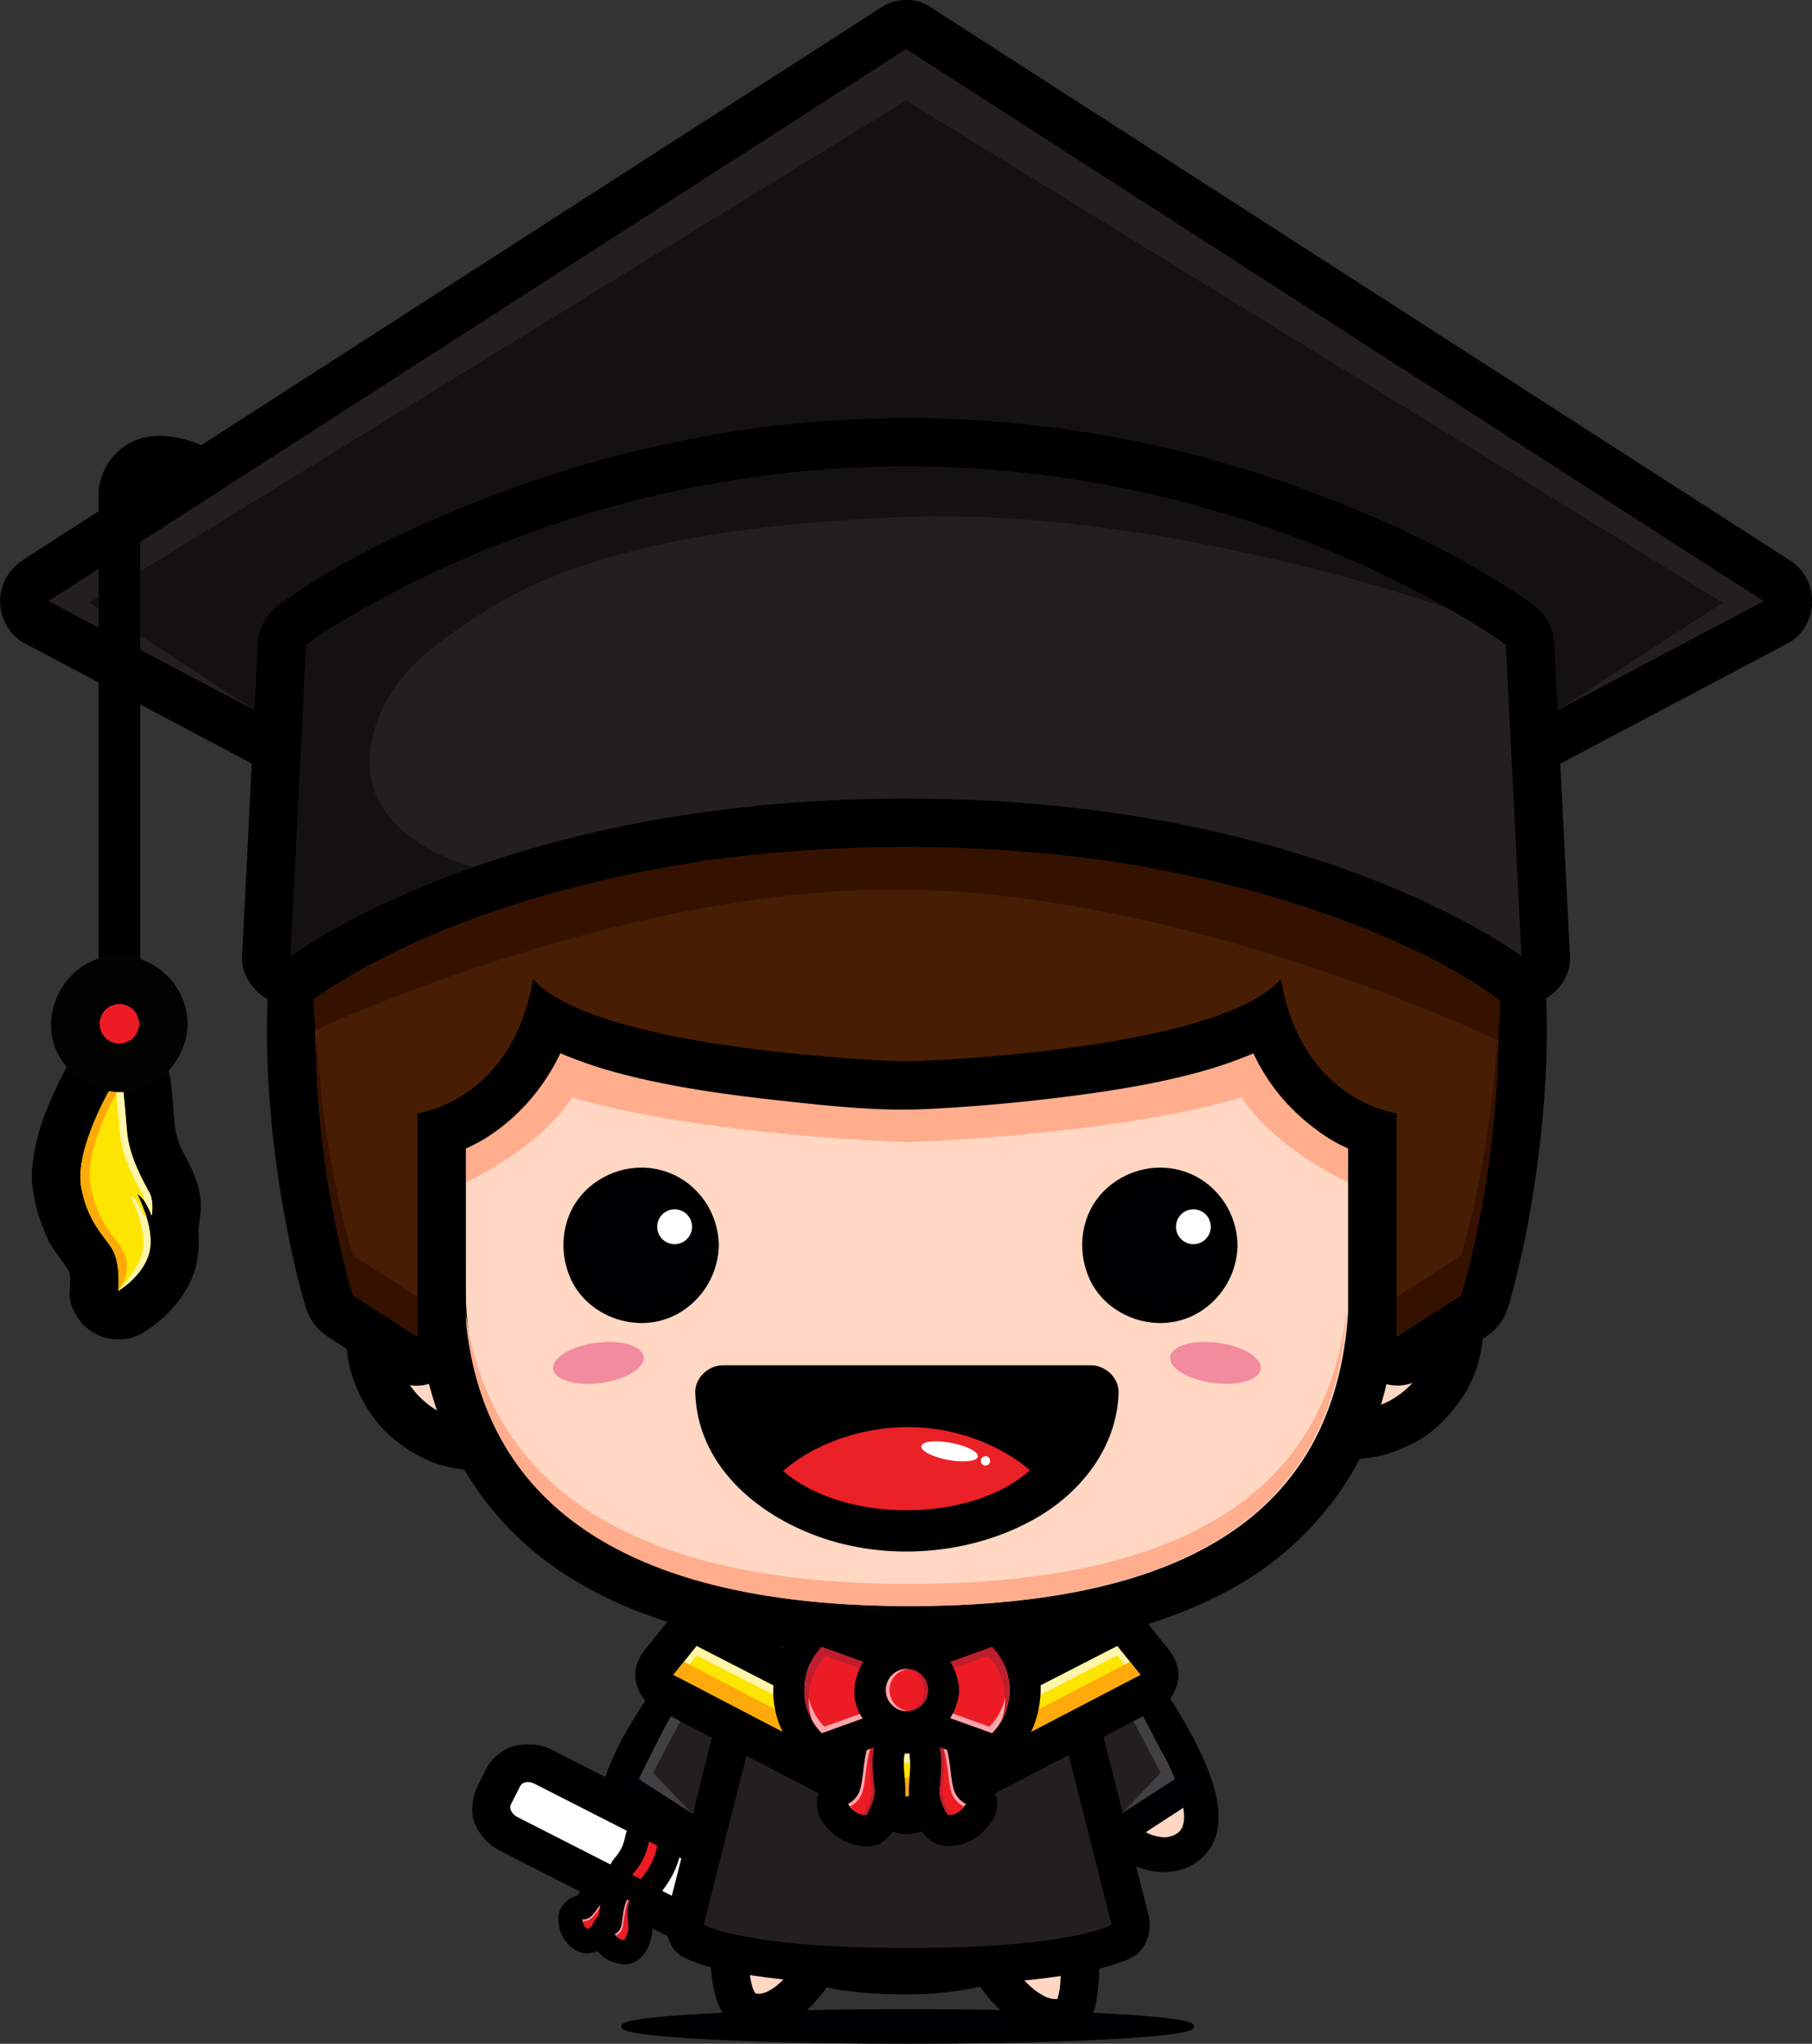 <?xml version="1.0" encoding="UTF-8"?>
<svg id="Layer_1" xmlns="http://www.w3.org/2000/svg" version="1.1" viewBox="0 0 300.88 339.35">
  <rect x="0" y="0" width="300.88" height="339.35" fill="#333333" stroke="none"/>
  <!-- Generator: Adobe Illustrator 29.6.1, SVG Export Plug-In . SVG Version: 2.1.1 Build 9)  -->
  <defs>
    <style>
      .st0 {
        fill: #5e2d15;
      }

      .st1 {
        fill: #030202;
      }

      .st2 {
        fill: #ffd7c3;
      }

      .st3 {
        fill: #ea2127;
      }

      .st4 {
        fill: #000002;
      }

      .st5 {
        fill: #414042;
      }

      .st6 {
        fill: #ffad8d;
      }

      .st7 {
        fill: #231f20;
      }

      .st8, .st9 {
        fill: #ffa6ad;
      }

      .st10, .st11 {
        fill: #ed1c24;
      }

      .st10, .st9, .st12, .st13 {
        fill-rule: evenodd;
      }

      .st14 {
        fill: #471d04;
      }

      .st15, .st12 {
        fill: #ec2227;
      }

      .st16 {
        fill: #f38b9e;
      }

      .st17, .st13 {
        fill: #be1e2d;
      }

      .st18 {
        fill: #fff;
      }

      .st19 {
        fill: #fff5ab;
      }

      .st20 {
        fill: #fde5d2;
      }

      .st21 {
        fill: #141112;
      }

      .st22 {
        fill: #ffa90a;
      }

      .st23 {
        fill: #fde500;
      }

      .st24 {
        fill: #351200;
      }
    </style>
  </defs>
  <g>
    <g>
      <path class="st20" d="M101.89,314.33s-.39.15-1.3.96c-.92.81-1.76,2.37-2.46,2.95-.69.57-1.41.48-1.41.48,0,0,.03.54.23.94.2.4.67.65.67.65,0,0,1.3-.67,1.69-1.59.39-.92.95-2.17,1.55-2.92.6-.75,1.31-1.07,1.31-1.07l-.27-.4Z"/>
      <path d="M99.85,310.86c-1.06.45-2.06,1.44-2.79,2.32-.37.44-.71.91-1.06,1.37-.08.1-.79,1.05-.18.26-.15.19-.77.66-.07.2.96-.65,1.62-.26.96-.31-2.07-.16-4.18,1.96-4.02,4.04.15,2.07.94,3.79,2.7,4.96,1.56,1.02,3.39.73,4.85-.27,1.37-.95,2.25-2.05,2.93-3.56.28-.62.6-1.22.98-1.78-.53.79.73-.37-.28.32.1-.07.21-.13.33-.18,1.9-.91,2.57-3.79,1.44-5.51-.09-.13-.18-.27-.27-.4-1.21-1.83-3.54-2.6-5.51-1.44-1.82,1.06-2.65,3.67-1.44,5.51.09.14.18.27.27.41.48-1.84.96-3.68,1.44-5.51-1.62.77-2.8,2.36-3.61,3.9-.16.31-.3.63-.45.94-.13.3-.77,1.23-.1.46-.62.7.68-.43,0,.02-.13.09-.27.17-.41.25h4.07c.54.31,1.07,1.45,1.1,1.89-1.34,1.34-2.68,2.68-4.03,4.02,2.45.2,4.29-1.51,5.63-3.31.21-.28.41-.55.62-.83-.51.69.35-.35.47-.47.95-.91-.49.31.18-.15.09-.06.2-.13.31-.18,2.02-.86,2.45-3.79,1.45-5.51-1.21-2.07-3.49-2.31-5.51-1.44Z"/>
    </g>
    <path class="st11" d="M101.89,314.33s-.39.15-1.3.96c-.92.81-1.76,2.37-2.46,2.95-.69.57-1.41.48-1.41.48,0,0,.03.54.23.94.2.4.67.65.67.65,0,0,1.3-.67,1.69-1.59.39-.92.95-2.17,1.55-2.92.6-.75,1.31-1.07,1.31-1.07l-.27-.4Z"/>
    <path class="st8" d="M98.12,318.25c.7-.58,1.54-2.14,2.46-2.95.91-.81,1.3-.96,1.3-.96l.27.4s-.03.02-.08.05l-.12-.18s-.39.15-1.3.96c-.91.81-1.76,2.38-2.46,2.95-.7.58-1.41.47-1.41.47,0,0,.01.22.07.49-.13-.36-.14-.75-.14-.75,0,0,.72.09,1.41-.48Z"/>
    <path class="st17" d="M97.45,320.11s1.3-.67,1.69-1.59c.4-.92.95-2.18,1.55-2.92.6-.75,1.3-1.07,1.3-1.07l-.13-.2h.01s.27.4.27.4c0,0-.71.32-1.31,1.07-.6.75-1.16,2-1.55,2.92-.39.92-1.69,1.59-1.69,1.59,0,0-.42-.22-.63-.57.21.23.47.37.47.37Z"/>
  </g>
  <g>
    <g>
      <path class="st2" d="M118.73,271.49s-24.79,29.45-14.03,35.8c10.76,6.35,25.81-21.17,25.81-21.17l-11.78-14.63Z"/>
      <path d="M116.69,269.46c-2.97,3.53-5.73,7.28-8.31,11.1-4.05,5.97-8.21,12.67-9.17,19.95-.39,2.93.34,6.21,2.63,8.23,2.77,2.45,6.67,2.93,10.09,1.69,3.63-1.3,6.68-3.89,9.33-6.63,2.72-2.82,5.12-5.99,7.34-9.22,1.56-2.26,3.05-4.6,4.38-7.01.68-1.24.39-2.44-.45-3.49-3.93-4.88-7.86-9.76-11.78-14.63-.98-1.22-3.05-1.02-4.07,0-1.19,1.2-.98,2.85,0,4.08,3.93,4.87,7.86,9.74,11.78,14.62-.16-1.16-.31-2.32-.45-3.48-.76,1.37-1.57,2.7-2.41,4.02-.86,1.36-1.76,2.7-2.69,4.03-.51.71-1.03,1.43-1.56,2.13-.14.19-.27.36-.41.54.43-.56-.05.05-.12.14-.33.43-.68.84-1.02,1.26-1.22,1.48-2.52,2.9-3.91,4.24-.65.61-1.31,1.2-2,1.75-.57.46.49-.36-.09.08-.17.13-.34.25-.51.38-.39.27-.79.53-1.2.78-.33.2-.68.39-1.03.57-.17.09-.34.17-.51.25-.6.28.62-.24,0,0-.34.13-.68.24-1.03.34-.27.07-1.59.28-.59.16-.33.04-.67.05-1.01.04-.16,0-.33-.01-.5-.03.89.08.31.04.1,0-.33-.06-.66-.16-.97-.28-.6-.21.62.28.05.01-.21-.1-.4-.21-.6-.34-.13-.07-.25-.15-.36-.24.72.52.31.24.15.09-.2-.18-.39-.38-.56-.59.64.78.07.04-.06-.2-.07-.12-.12-.24-.18-.36.4.89.13.28.06.05-.09-.27-.14-.54-.19-.81-.1-.55.08.76.03.19-.02-.15-.02-.3-.03-.45-.01-.3,0-.62,0-.92.01-.27.17-1.55.03-.54.22-1.54.69-3.03,1.22-4.48.14-.38.29-.76.45-1.14-.31.74.21-.47.3-.67.39-.86.81-1.71,1.24-2.55,1.71-3.3,3.72-6.46,5.82-9.53.94-1.36,1.91-2.71,2.9-4.04.4-.55.82-1.1,1.24-1.64.1-.13.2-.25.29-.38.35-.46-.43.55-.08.1.2-.25.39-.51.59-.76.62-.79,1.24-1.57,1.88-2.33,1.01-1.21,1.18-2.9,0-4.08-1.03-1.03-3.05-1.2-4.07,0Z"/>
    </g>
    <path class="st7" d="M106.08,295.38l8.92,5.77,6.29-22.15-2.86-3.59s-4.73,5.88-6.32,8.35c-1.58,2.48-6.04,11.62-6.04,11.62Z"/>
    <path class="st5" d="M108.46,294.35s4.56-8.84,6.14-11.33c.99-1.56,3.26-4.49,4.78-6.43l-.94-1.18s-4.73,5.88-6.32,8.35c-1.58,2.48-6.04,11.62-6.04,11.62l8.71,5.64-6.33-6.67Z"/>
    <polygon class="st4" points="115.59 307.26 100.87 297.67 103.5 293.72 118.26 303.25 115.59 307.26"/>
  </g>
  <g>
    <g>
      <path class="st20" d="M120.2,317.59c-.35.7-1.42.87-2.38.38l-31.89-16.25c-.96-.48-1.44-1.45-1.08-2.15l1.53-3.01c.36-.7,1.42-.87,2.38-.38l31.89,16.25c.96.48,1.44,1.44,1.09,2.15l-1.54,3Z"/>
      <path d="M114.74,314.39c1.55-2.29,3.99-3.06,6.27-1.89-.04-.02-.08-.05-.13-.06-.22-.12-.43-.22-.65-.33-.85-.43-1.7-.87-2.55-1.3-2.85-1.46-5.7-2.91-8.56-4.36-5.95-3.04-11.9-6.07-17.84-9.1-.63-.32-1.26-.64-1.9-.96-.08-.04-.16-.09-.24-.13,1.34.69,1.79,2.52,1.93,3.82.15,1.43-1.19,3.56-.68,2.54.2-.38.4-.76.59-1.14.29-.57.58-1.14.87-1.7-1.25,2.45-4.18,2.96-6.27,1.89.05.03.11.05.16.07.59.3,1.17.6,1.76.9,5.89,3,11.78,6,17.67,9,3.38,1.73,6.77,3.45,10.16,5.17.69.36,1.38.7,2.08,1.06.31.15.4.27-.66-.57-1.73-1.37-1.25-4.35-.5-5.84-.08.15-.16.32-.24.48-.42.81-.84,1.63-1.26,2.45-1.56,3.08-.83,6.85,2.28,8.67,2.85,1.66,7.09.8,8.66-2.28.29-.56.58-1.14.87-1.71.17-.35.35-.69.53-1.04.66-1.29.92-2.26,1.08-3.69.35-3.1-1.96-6.17-4.59-7.52-1.8-.92-3.6-1.84-5.4-2.76-6.4-3.26-12.78-6.51-19.18-9.77-2.1-1.07-4.2-2.14-6.3-3.2-1.02-.53-2.07-1.12-3.2-1.29-2.01-.28-3.91-.27-5.73.78-1.11.63-2.25,1.64-2.85,2.8-.35.69-.7,1.39-1.06,2.08-.14.28-.28.55-.42.83-.72,1.41-.84,2.19-1.02,3.76-.31,2.76,1.99,5.92,4.35,7.12.39.2.79.4,1.17.6,2.3,1.18,4.61,2.35,6.91,3.53,5.59,2.85,11.18,5.7,16.77,8.54,1.92.98,3.84,1.96,5.77,2.94.39.2.78.4,1.18.6,4.06,2.07,8.52,1.25,11.12-2.61,1.93-2.86.56-7-2.27-8.66-3.12-1.83-6.74-.59-8.67,2.27Z"/>
    </g>
    <path class="st18" d="M120.2,317.59c-.35.7-1.42.87-2.38.38l-31.89-16.25c-.96-.48-1.44-1.45-1.08-2.15l1.53-3.01c.36-.7,1.42-.87,2.38-.38l31.89,16.25c.96.48,1.44,1.44,1.09,2.15l-1.54,3Z"/>
  </g>
  <g>
    <g>
      <path class="st2" d="M182.75,271.18s24.79,29.44,14.03,35.79c-10.76,6.35-25.82-21.17-25.82-21.17l11.78-14.62Z"/>
      <path d="M180.71,273.21c.85,1.01,1.67,2.05,2.48,3.09.35.45-.44-.56-.09-.1.1.12.19.25.29.38.2.26.4.53.61.79.47.63.94,1.27,1.41,1.91,1.02,1.4,2.01,2.81,2.97,4.24,2.08,3.1,4.03,6.3,5.67,9.65.2.39.38.79.55,1.17.09.2.61,1.41.3.67.33.8.63,1.62.9,2.45.23.71.43,1.43.59,2.15.07.34.13.69.18,1.03-.16-1,.01.28.03.54.02.3.01.62,0,.93,0,.14-.02.29-.03.44-.06.57.11-.75.02-.19-.05.27-.12.54-.19.81-.05.13-.09.26-.13.39.33-.91.13-.29.01-.07-.12.22-.69,1.01-.06.2-.17.21-.36.41-.56.6-.15.14-.58.45.14-.1-.12.09-.23.17-.36.24-.14.1-.29.17-.44.25-.72.39.34-.11-.12.07-.32.12-.65.21-.97.28-.2.04-.8.1.1,0-.17.02-.34.03-.5.04-.33.01-.68-.01-1-.04.98.09-.32-.09-.59-.16-.35-.09-.69-.21-1.03-.33-.61-.24.61.27,0,0-.17-.09-.34-.17-.51-.25-.77-.39-1.51-.85-2.22-1.35-.17-.13-.34-.25-.51-.38-.58-.43.48.38-.1-.07-.34-.27-.67-.55-1-.84-.74-.65-1.45-1.33-2.13-2.03-1.35-1.39-2.6-2.86-3.8-4.38-.06-.08-.54-.69-.1-.14-.14-.18-.28-.36-.42-.54-.27-.35-.54-.71-.8-1.07-.54-.74-1.07-1.5-1.59-2.26-.84-1.24-1.66-2.5-2.45-3.78-.62-1.01-1.24-2.03-1.81-3.06-.15,1.16-.3,2.32-.45,3.49,3.93-4.88,7.85-9.76,11.78-14.63.98-1.22,1.2-2.87,0-4.07-1.02-1.02-3.08-1.22-4.07,0-3.93,4.87-7.85,9.75-11.78,14.63-.84,1.05-1.13,2.25-.45,3.49,2.5,4.56,5.52,8.89,8.8,12.92,4.28,5.25,11.12,12.32,18.66,10.27,3.16-.86,5.69-3.44,6.22-6.71.54-3.31-.28-6.62-1.49-9.69-2.67-6.82-6.83-13.02-11.18-18.88-1.52-2.04-3.07-4.07-4.71-6.02-1.02-1.2-3.03-1.03-4.07,0-1.18,1.18-1.01,2.87,0,4.07Z"/>
    </g>
    <path class="st7" d="M195.1,295.38l-8.71,5.64-6.51-22.02,2.86-3.59s4.73,5.88,6.32,8.35c1.58,2.48,6.04,11.62,6.04,11.62Z"/>
    <path class="st5" d="M192.72,294.35s-4.55-8.84-6.14-11.33c-1-1.56-3.25-4.49-4.78-6.43l.94-1.18s4.73,5.88,6.32,8.35c1.58,2.48,6.04,11.62,6.04,11.62l-8.71,5.64,6.33-6.67Z"/>
    <polygon class="st4" points="185.6 307.26 200.31 297.67 197.68 293.72 182.92 303.25 185.6 307.26"/>
  </g>
  <g>
    <g>
      <path class="st4" d="M197.92,336.48c0,1.4-21.13,2.52-47.21,2.52s-47.2-1.12-47.2-2.52,21.13-2.52,47.2-2.52,47.21,1.13,47.21,2.52Z"/>
      <path d="M150.72,339.35c-12.62,0-24.48-.26-33.4-.74-14.16-.76-14.16-1.65-14.16-2.13s0-1.38,14.16-2.13c8.91-.48,20.77-.74,33.4-.74s24.48.26,33.4.74c14.16.76,14.16,1.65,14.16,2.13s0,1.37-14.16,2.13c-8.91.48-20.77.74-33.4.74ZM103.98,336.48c2.11,1.07,20.82,2.18,46.74,2.18s44.63-1.11,46.74-2.18c-2.11-1.07-20.82-2.18-46.74-2.18s-44.63,1.11-46.74,2.18Z"/>
    </g>
    <g>
      <path class="st2" d="M127.07,282.33s-11.22,48.65-2.86,51.58c6.07,2.14,11.71-7.56,11.71-7.56,0,0,4.84,1.48,13.2,1.63,8.35.15,15.07-1.73,15.07-1.73,0,0,6.22,10.78,12.94,8.56,6.72-2.23-3.95-52.6-3.95-52.6l-46.11.12Z"/>
      <path d="M124.01,281.49c-2.56,11.09-4.6,22.42-5.65,33.77-.31,3.37-.51,6.78-.38,10.17.12,2.83.45,5.71,1.7,8.28,1.65,3.4,5.73,4.32,9.14,3.21,4.06-1.31,7.14-4.86,9.42-8.32.14-.21.28-.43.41-.65-1.19.48-2.38.96-3.57,1.46,4.47,1.35,9.41,1.64,14.04,1.74,5.26.1,10.81-.43,15.91-1.84-1.19-.48-2.38-.97-3.58-1.46,1.52,2.59,3.53,5.07,5.83,7.01,3.34,2.81,8.81,5.09,12.65,1.85,1.84-1.56,2.19-4.5,2.42-6.72.31-2.91.17-5.88-.02-8.78-.85-13-3.26-25.97-5.87-38.72-.08-.38-.16-.76-.24-1.13-.29-1.36-1.71-2.33-3.05-2.33-11.34.03-22.68.06-34.02.09-4.03.01-8.06.02-12.09.03-4.08.01-4.09,6.34,0,6.33,11.34-.03,22.68-.06,34.01-.09,4.04-.01,8.06-.02,12.09-.03-1.02-.78-2.04-1.55-3.05-2.33.76,3.58,1.44,7.19,2.09,10.79.64,3.51,1.24,7.04,1.79,10.56.29,1.9.58,3.81.84,5.72.11.8-.09-.72,0,.07.04.23.06.46.09.69.06.46.12.91.18,1.37.12.98.23,1.96.34,2.94.38,3.41.66,6.84.72,10.27.02,1.37,0,2.74-.12,4.1-.02.28-.06.56-.09.84-.07.57.12-.87.04-.31-.02.13-.04.25-.06.38-.08.48-.2.97-.34,1.44-.09.29-.43,1.06.09-.12-.08.16-.15.3-.24.46-.36.63.28-.32.18-.2-.44.52.13-.07.24-.14-.57.38,1.09-.36.17-.08-.15.05-.97.19-.13.08-.24.03-.47.04-.71.04-.18,0-.96-.09-.1.04-.23-.04-.46-.1-.69-.15-.24-.06-.46-.14-.68-.22-.33-.12-.31-.11.08.05-.14-.07-.29-.14-.43-.22-.44-.23-.86-.5-1.27-.78-.1-.07-.76-.58-.16-.1-.2-.16-.39-.32-.58-.49-.8-.69-1.52-1.46-2.2-2.26-.16-.18-1.05-1.29-.47-.54-.23-.3-.46-.61-.67-.92-.33-.46-.64-.93-.93-1.41-.06-.09-.12-.18-.17-.28-.72-1.22-2.21-1.83-3.57-1.45-1.35.38-2.74.63-4.12.87-3.01.52-6.6.79-10.11.74-1.75-.02-3.49-.13-5.24-.28-.77-.07-1.54-.16-2.31-.26.69.09-.24-.03-.32-.05-.35-.05-.69-.11-1.03-.17-1.16-.2-2.33-.42-3.46-.76-1.35-.41-2.88.25-3.57,1.45-.13.22-.27.44-.42.66-.16.24-.32.48-.49.72-.1.14-.2.29-.31.43-.51.7.26-.31-.11.15-.57.73-1.19,1.41-1.85,2.07-.36.35-.73.68-1.11,1-.64.54.53-.38-.15.11-.27.2-.55.37-.83.54-.21.13-.43.24-.65.35-.73.37.62-.23-.14.05-.22.08-.45.14-.69.19-.77.2.71-.04-.09.03-.23.02-.47,0-.71,0-.81-.03.68.14-.12-.04-.19-.04-.38-.11-.56-.17,1.08.4.65.29.39.14-.63-.37.62.55.17.14-.22-.2-.67-.82.08.17-.25-.33-.86-1.7-.36-.51-.43-1.02-.63-2.13-.79-3.22.17,1.2.01.02-.01-.26-.04-.33-.06-.66-.09-.99-.05-.77-.07-1.55-.08-2.33-.05-3.51.23-7.03.59-10.51.09-.84.18-1.67.28-2.51.06-.46.12-.92.17-1.38.03-.23.06-.47.09-.69.1-.8-.1.71.01-.08.25-1.84.52-3.67.81-5.5.53-3.36,1.14-6.71,1.78-10.05.65-3.37,1.33-6.72,2.1-10.06.39-1.68-.5-3.42-2.21-3.9-1.6-.44-3.5.53-3.89,2.21Z"/>
    </g>
    <g>
      <g>
        <path class="st20" d="M184.59,319.61l-12.6-49.7h-42.56l-12.59,49.7s7.75,3.74,33.87,3.74,33.88-3.74,33.88-3.74Z"/>
        <path d="M190.7,317.92c-2.7-10.66-5.4-21.33-8.1-31.99-1.5-5.9-3-11.81-4.49-17.71-.69-2.72-3.32-4.65-6.1-4.65h-42.56c-2.77,0-5.42,1.93-6.1,4.65-2.7,10.67-5.4,21.33-8.1,32-1.5,5.9-3,11.8-4.49,17.71-.65,2.59.34,5.92,2.91,7.15,3.5,1.67,7.43,2.36,11.24,2.93,12.03,1.78,24.31,1.99,36.45,1.44,6.66-.3,13.4-.89,19.93-2.29,2.23-.48,4.45-1.1,6.51-2.08,3.11-1.49,3.9-5.87,2.27-8.66-1.85-3.15-5.55-3.76-8.66-2.27-.68.32,2.22-.88.95-.41-.58.22-1.17.4-1.75.56-2.56.73-5.21,1.19-7.85,1.56-.51.07-1.55.21.77-.1-.24.03-.48.06-.72.09-.5.06-1.01.12-1.51.18-1.21.13-2.42.25-3.65.35-2.83.24-5.69.39-8.54.5-6.8.24-13.63.2-20.42-.16-3.43-.18-6.86-.46-10.27-.89-1.46-.18,1.52.21.52.06-.29-.04-.59-.08-.88-.12-.61-.09-1.21-.19-1.82-.29-1-.17-2-.37-2.98-.59-1.21-.26-2.42-.57-3.6-.96-.28-.09-.55-.19-.81-.3-.76-.3,1.97.88,1.21.51.97,2.38,1.94,4.77,2.91,7.15,2.7-10.66,5.4-21.33,8.11-31.99,1.5-5.91,3-11.81,4.49-17.71-2.04,1.55-4.07,3.1-6.11,4.65h42.56c-2.03-1.55-4.07-3.09-6.1-4.65,2.7,10.67,5.4,21.33,8.1,32,1.5,5.9,2.99,11.81,4.49,17.71.85,3.34,4.51,5.32,7.79,4.42,3.38-.93,5.27-4.44,4.42-7.79Z"/>
      </g>
      <path class="st7" d="M150.72,323.46c27.27,0,33.87-3.86,33.87-3.86l-12.6-49.7h-42.56l-12.59,49.7s6.6,3.86,33.88,3.86Z"/>
    </g>
  </g>
  <g>
    <g>
      <polygon class="st20" points="185.52 273.32 150.59 291.25 115.67 273.32 111.84 278.09 150.59 298.3 189.35 278.09 185.52 273.32"/>
      <path d="M182.32,267.85c-10.22,5.25-20.43,10.49-30.64,15.73-1.43.74-2.85,1.46-4.28,2.2h6.38c-10.21-5.24-20.42-10.48-30.64-15.73-1.43-.74-2.85-1.47-4.28-2.21-2.34-1.2-5.84-1.27-7.67.99-1.28,1.59-2.56,3.17-3.83,4.77-1.1,1.36-1.86,2.65-1.86,4.47,0,2.15,1.19,4.45,3.13,5.47,10.16,5.29,20.31,10.59,30.47,15.89,2.23,1.16,4.45,2.32,6.68,3.48.49.25.98.51,1.47.77,2.25,1.17,4.45,1.15,6.69-.02,4.3-2.24,8.6-4.48,12.9-6.72,8.56-4.47,17.13-8.93,25.7-13.4,1.42-.74,2.49-2.27,2.91-3.79.65-2.36-.17-4.34-1.63-6.15-1.28-1.59-2.55-3.18-3.83-4.77-2.17-2.69-6.71-2.24-8.95,0-1.18,1.18-1.85,2.8-1.85,4.47,0,1.82.76,3.11,1.85,4.48,1.28,1.59,2.55,3.18,3.83,4.76.43-3.31.86-6.63,1.28-9.94-10.16,5.3-20.32,10.59-30.47,15.89-2.76,1.44-5.52,2.88-8.28,4.32h6.38c-10.16-5.3-20.32-10.59-30.47-15.89-2.76-1.44-5.52-2.88-8.28-4.32.43,3.31.85,6.63,1.28,9.94,1.28-1.58,2.56-3.17,3.83-4.76-2.56.33-5.12.66-7.67.99,10.21,5.25,20.42,10.49,30.64,15.73,1.41.73,2.82,1.45,4.23,2.17,2.32,1.2,4.55,1,6.79-.14.65-.33,1.3-.67,1.95-1,5.87-3.02,11.75-6.03,17.62-9.05,5-2.57,10.01-5.14,15.02-7.71,3.06-1.57,3.94-5.81,2.27-8.66-1.81-3.1-5.59-3.85-8.66-2.28Z"/>
    </g>
    <polygon class="st23" points="185.52 273.32 150.59 291.25 115.67 273.32 111.84 278.09 150.59 298.3 189.35 278.09 185.52 273.32"/>
    <polygon class="st19" points="115.67 274.86 150.59 292.78 185.52 274.86 188.48 278.54 189.35 278.09 185.52 273.32 150.59 291.25 115.67 273.32 111.84 278.09 112.71 278.54 115.67 274.86"/>
    <polygon class="st22" points="150.59 295.23 113.58 275.93 111.84 278.09 150.59 298.3 189.35 278.09 187.61 275.93 150.59 295.23"/>
  </g>
  <polygon class="st18" points="135.79 276.44 150.77 284.15 165.4 276.66 135.79 276.44"/>
  <g>
    <g>
      <g>
        <path class="st20" d="M94.17,221.87c0,7.91-6.41,14.32-14.32,14.32s-14.32-6.41-14.32-14.32,6.41-14.32,14.32-14.32,14.32,6.41,14.32,14.32Z"/>
        <path d="M86.12,221.87c0,.64-.05,1.28-.13,1.92.1-.71.2-1.43.29-2.14-.18,1.24-.5,2.43-.97,3.59.27-.64.54-1.29.81-1.93-.49,1.12-1.09,2.16-1.81,3.15.42-.54.84-1.09,1.26-1.63-.81,1.04-1.72,1.96-2.77,2.76.55-.42,1.09-.84,1.63-1.26-.99.73-2.03,1.33-3.15,1.81.65-.27,1.29-.54,1.93-.81-1.16.47-2.35.79-3.59.97.71-.1,1.43-.19,2.14-.29-1.29.16-2.56.16-3.83,0,.71.1,1.43.19,2.14.29-1.24-.18-2.43-.5-3.59-.97.64.27,1.29.54,1.93.81-1.13-.49-2.17-1.09-3.15-1.81.54.42,1.08.84,1.63,1.26-1.04-.8-1.96-1.72-2.77-2.76.42.54.84,1.09,1.26,1.63-.73-.98-1.33-2.02-1.81-3.15.27.64.54,1.29.81,1.93-.47-1.16-.79-2.35-.97-3.59.09.71.19,1.43.28,2.14-.16-1.28-.16-2.55,0-3.83-.09.71-.19,1.43-.28,2.14.18-1.24.5-2.42.97-3.58-.27.64-.55,1.28-.81,1.93.48-1.13,1.08-2.17,1.81-3.15-.42.54-.84,1.09-1.26,1.63.81-1.04,1.73-1.96,2.77-2.76-.54.42-1.09.84-1.63,1.26.98-.73,2.02-1.33,3.15-1.82-.64.27-1.29.55-1.93.81,1.16-.47,2.35-.79,3.59-.96-.72.09-1.43.19-2.14.28,1.28-.16,2.55-.16,3.83,0-.72-.09-1.43-.19-2.14-.28,1.24.17,2.42.5,3.59.96-.64-.27-1.28-.54-1.93-.81,1.12.48,2.16,1.09,3.15,1.82-.54-.42-1.08-.84-1.63-1.26,1.05.81,1.96,1.72,2.77,2.76-.43-.55-.84-1.09-1.26-1.63.73.98,1.33,2.03,1.81,3.15-.27-.65-.54-1.29-.81-1.93.47,1.16.79,2.34.97,3.58-.09-.71-.19-1.43-.29-2.14.08.64.12,1.28.13,1.92.05,4.39,3.63,8.06,8.06,8.06s8.11-3.67,8.06-8.06c-.09-7.79-4.02-14.56-10.4-18.89-3.18-2.17-6.93-3.05-10.69-3.42-3.9-.39-7.62.75-11.14,2.26-2.78,1.19-5.4,3.32-7.26,5.71-2.3,2.97-4.17,6.2-4.81,9.97-.64,3.83-.61,7.75.7,11.44,1.25,3.51,3.19,6.74,5.94,9.27,3.01,2.76,6.85,4.9,10.9,5.57,2.11.36,4.17.59,6.29.33,1.34-.17,2.67-.32,3.98-.66,1.36-.35,2.67-.98,3.95-1.53,3.76-1.62,6.78-4.76,9.04-8.08,2.34-3.45,3.43-7.86,3.49-11.98.05-4.39-3.71-8.05-8.06-8.05s-8.01,3.66-8.06,8.05Z"/>
      </g>
      <path class="st2" d="M94.17,221.87c0,7.91-6.41,14.32-14.32,14.32s-14.32-6.41-14.32-14.32,6.41-14.32,14.32-14.32,14.32,6.41,14.32,14.32Z"/>
      <path class="st6" d="M90.35,221.87c0,5.79-4.7,10.49-10.49,10.49s-10.49-4.7-10.49-10.49,4.7-10.49,10.49-10.49,10.49,4.69,10.49,10.49Z"/>
    </g>
    <g>
      <g>
        <path class="st20" d="M238.3,219.96c0,7.91-6.41,14.32-14.32,14.32s-14.32-6.41-14.32-14.32,6.41-14.32,14.32-14.32,14.32,6.41,14.32,14.32Z"/>
        <path d="M230.24,219.96c0,.65-.05,1.28-.13,1.92.1-.72.19-1.43.29-2.14-.18,1.24-.5,2.43-.97,3.59.27-.64.54-1.28.81-1.92-.48,1.12-1.08,2.16-1.81,3.14.42-.54.84-1.08,1.26-1.63-.81,1.04-1.73,1.96-2.77,2.76.54-.42,1.09-.84,1.63-1.26-.98.73-2.03,1.33-3.15,1.81.65-.27,1.29-.54,1.93-.81-1.16.47-2.35.79-3.58.97.71-.1,1.43-.19,2.14-.29-1.28.16-2.55.16-3.83,0,.71.1,1.43.19,2.14.29-1.24-.18-2.42-.5-3.58-.97.64.27,1.28.54,1.93.81-1.12-.48-2.17-1.08-3.15-1.81.55.42,1.09.84,1.63,1.26-1.04-.8-1.96-1.72-2.77-2.76.42.54.84,1.09,1.26,1.63-.73-.98-1.33-2.03-1.81-3.14.27.64.54,1.28.81,1.92-.47-1.16-.79-2.35-.96-3.59.09.72.19,1.43.29,2.14-.16-1.28-.16-2.55,0-3.83-.1.72-.2,1.43-.29,2.14.18-1.24.5-2.43.96-3.59-.27.64-.54,1.28-.81,1.92.48-1.12,1.08-2.17,1.81-3.14-.41.54-.84,1.08-1.26,1.63.81-1.04,1.73-1.96,2.77-2.76-.54.42-1.09.84-1.63,1.26.98-.73,2.03-1.33,3.15-1.81-.65.27-1.29.54-1.93.81,1.16-.47,2.35-.79,3.58-.97-.71.1-1.43.19-2.14.29,1.28-.16,2.55-.16,3.83,0-.71-.1-1.43-.19-2.14-.29,1.24.18,2.42.5,3.58.97-.64-.27-1.28-.54-1.93-.81,1.13.48,2.17,1.08,3.15,1.81-.54-.42-1.09-.84-1.63-1.26,1.04.8,1.96,1.72,2.77,2.76-.43-.54-.84-1.08-1.26-1.63.73.97,1.33,2.02,1.81,3.14-.27-.64-.54-1.28-.81-1.92.47,1.16.79,2.34.97,3.59-.1-.71-.19-1.43-.29-2.14.08.64.12,1.28.13,1.92.05,4.39,3.63,8.06,8.06,8.06s8.1-3.67,8.05-8.06c-.08-7.79-4.02-14.56-10.4-18.9-3.19-2.16-6.93-3.05-10.69-3.42-3.9-.39-7.61.75-11.14,2.26-2.78,1.2-5.4,3.33-7.26,5.72-2.3,2.97-4.17,6.2-4.81,9.97-.64,3.83-.61,7.74.7,11.45,1.25,3.5,3.19,6.73,5.94,9.27,3.01,2.76,6.85,4.89,10.91,5.57,2.11.35,4.17.6,6.29.34,1.34-.16,2.68-.32,3.98-.66,1.36-.36,2.67-.98,3.96-1.53,3.76-1.62,6.78-4.76,9.04-8.08,2.34-3.45,3.43-7.86,3.48-11.98.05-4.39-3.7-8.06-8.05-8.06s-8.01,3.67-8.06,8.06Z"/>
      </g>
      <path class="st2" d="M238.3,219.96c0,7.91-6.41,14.32-14.32,14.32s-14.32-6.41-14.32-14.32,6.41-14.32,14.32-14.32,14.32,6.41,14.32,14.32Z"/>
      <path class="st6" d="M234.47,219.96c0,5.8-4.7,10.49-10.5,10.49s-10.49-4.69-10.49-10.49,4.7-10.5,10.49-10.5,10.5,4.7,10.5,10.5Z"/>
    </g>
    <g>
      <g>
        <path class="st20" d="M77.28,140.04c-.27,10.5,0,72.55,0,72.55,0,28.2,15.8,54.33,74.68,54.09,58.27-.24,72.07-25.89,72.07-54.09v-72.55H77.28Z"/>
        <path d="M69.22,140.04c-.33,13.19-.13,26.41-.1,39.59.02,10.98.06,21.96.1,32.93.02,6.81.83,13.76,2.89,20.28,2.37,7.49,6.28,14.3,11.6,20.09,13.6,14.78,34.63,19.72,53.87,21.29,13.12,1.07,26.42.58,39.42-1.45,9.73-1.51,19.4-4.39,28-9.24,7.24-4.07,13.41-9.76,18.04-16.65,3.9-5.82,6.43-12.7,7.7-19.57,1.76-9.59,1.34-19.37,1.34-29.07v-58.2c0-4.39-3.67-8.06-8.06-8.06H77.28c-4.39,0-8.05,3.67-8.05,8.06s3.66,8.06,8.05,8.06h146.75c-2.68-2.69-5.37-5.38-8.05-8.06v67.9c0,4.86.01,9.7-.63,14.53.09-.71.19-1.43.28-2.14-.62,4.53-1.73,8.98-3.49,13.21.27-.64.54-1.28.81-1.92-1.41,3.34-3.22,6.49-5.42,9.36.42-.54.84-1.08,1.25-1.63-2.23,2.89-4.83,5.45-7.71,7.68.54-.42,1.09-.84,1.63-1.26-3.68,2.82-7.74,5.07-12,6.87.64-.27,1.28-.54,1.92-.81-7.19,3.01-14.84,4.75-22.55,5.8.72-.09,1.43-.2,2.14-.29-13.72,1.82-27.91,1.85-41.64.03.71.1,1.43.2,2.15.29-7.93-1.07-15.81-2.88-23.2-5.99.64.27,1.28.54,1.92.81-4.38-1.86-8.55-4.18-12.33-7.07.54.42,1.09.84,1.63,1.26-3.04-2.34-5.77-5.04-8.12-8.07.41.54.84,1.08,1.26,1.63-2.26-2.95-4.13-6.2-5.58-9.62.27.64.54,1.28.81,1.93-1.75-4.17-2.86-8.58-3.48-13.06.1.72.2,1.43.29,2.14-.54-4.01-.58-8.04-.59-12.07-.03-5.88-.05-11.75-.06-17.63-.04-15.23-.1-30.46,0-45.69.02-2.06.02-4.13.08-6.19.1-4.39-3.75-8.06-8.06-8.06s-7.95,3.67-8.05,8.06Z"/>
      </g>
      <path class="st2" d="M77.28,140.04c-.27,10.5,0,72.55,0,72.55,0,28.2,15.8,54.33,74.68,54.09,58.27-.24,72.07-25.89,72.07-54.09v-72.55H77.28Z"/>
      <path class="st6" d="M151.72,263c-53.39.22-71.53-21.15-74.56-46.14,1.59,26.5,18.65,50.05,74.55,49.82,54.85-.22,70.29-22.96,71.92-49.14-2.93,24.62-19.56,45.25-71.91,45.46Z"/>
    </g>
    <g>
      <g>
        <g>
          <g>
            <path class="st4" d="M118.21,206.79c0,6.5-5.26,11.77-11.76,11.77s-11.78-5.27-11.78-11.77,5.28-11.77,11.78-11.77,11.76,5.27,11.76,11.77Z"/>
            <path d="M117.06,206.79c-.07,5.31-4.02,9.9-9.34,10.55-5.33.65-10.26-2.89-11.6-8.03-1.35-5.17,1.69-10.63,6.61-12.49,5.06-1.9,10.67.46,13.17,5.13.79,1.48,1.13,3.16,1.16,4.83.02,1.48,2.32,1.48,2.3,0-.07-5.2-3.18-9.98-8.04-11.96-4.91-2-10.55-.74-14.24,3.03-3.72,3.82-4.47,9.57-2.37,14.36,2.1,4.79,7.23,7.68,12.36,7.46,6.85-.27,12.19-6.16,12.28-12.9.02-1.49-2.29-1.48-2.3,0Z"/>
          </g>
          <path class="st18" d="M114.91,203.7c0,1.59-1.29,2.89-2.89,2.89s-2.89-1.29-2.89-2.89,1.29-2.9,2.89-2.9,2.89,1.29,2.89,2.9Z"/>
        </g>
        <g>
          <g>
            <g>
              <path class="st4" d="M204.36,206.79c0,6.5-5.27,11.77-11.77,11.77s-11.78-5.27-11.78-11.77,5.28-11.77,11.78-11.77,11.77,5.27,11.77,11.77Z"/>
              <path d="M203.2,206.79c-.07,5.31-4.02,9.9-9.34,10.55-5.34.65-10.26-2.89-11.6-8.03-1.34-5.17,1.69-10.63,6.61-12.49,5.06-1.9,10.67.46,13.17,5.13.79,1.48,1.14,3.16,1.16,4.83.02,1.48,2.33,1.48,2.3,0-.07-5.2-3.18-9.98-8.04-11.96-4.91-2-10.55-.74-14.24,3.03-3.72,3.82-4.47,9.57-2.37,14.36,2.09,4.79,7.23,7.68,12.36,7.46,6.86-.27,12.19-6.16,12.28-12.9.02-1.49-2.28-1.48-2.3,0Z"/>
            </g>
            <path class="st18" d="M201.05,203.7c0,1.59-1.3,2.89-2.89,2.89s-2.89-1.29-2.89-2.89,1.29-2.9,2.89-2.9,2.89,1.29,2.89,2.9Z"/>
          </g>
          <path class="st16" d="M194.3,225.28c-.25,1.84,2.92,3.79,7.07,4.35,4.16.57,7.73-.47,7.98-2.31.25-1.84-2.91-3.78-7.07-4.35-4.16-.56-7.73.47-7.98,2.31Z"/>
          <path class="st16" d="M106.89,225.28c.25,1.84-2.91,3.79-7.07,4.35-4.16.57-7.73-.47-7.97-2.31-.26-1.84,2.91-3.78,7.07-4.35,4.16-.56,7.72.47,7.97,2.31Z"/>
        </g>
      </g>
      <g>
        <g>
          <g>
            <path d="M120.05,231.3c.29,12,13.85,21.65,30.55,21.65s30.26-9.66,30.54-21.65h-61.09Z"/>
            <path d="M115.45,231.3c.38,11.83,9.96,20.05,20.39,23.82,11.56,4.19,25.5,3.08,36.17-3.03,7.59-4.34,13.44-11.83,13.73-20.79.08-2.51-2.15-4.6-4.6-4.6h-61.09c-2.51,0-4.6,2.1-4.6,4.6s2.09,4.61,4.6,4.61h61.09c-1.54-1.54-3.07-3.07-4.6-4.61-.02.54-.06,1.07-.12,1.59.18-1.6-.08.21-.17.61-.12.51-.28,1.02-.44,1.52-.08.25-.18.49-.28.74.54-1.37.07-.18-.07.12-.47.98-1.04,1.91-1.67,2.8-.16.23-.78,1.01.05-.05-.17.22-.35.43-.54.65-.43.51-.89.99-1.36,1.45-.42.41-.85.8-1.29,1.17-.23.2-.46.38-.68.57,1-.81.18-.16-.02,0-1.08.8-2.23,1.49-3.4,2.13-.56.31-1.13.58-1.71.86-.29.14-.59.27-.89.4,1.15-.5.11-.05-.11.04-1.36.53-2.76.96-4.17,1.34-1.36.35-2.73.62-4.12.83-1.2.19,1.03-.12-.2.02-.36.04-.72.07-1.08.1-.85.08-1.71.12-2.56.15-1.48.04-2.96-.01-4.43-.12-.36-.03-.73-.06-1.09-.1-.21-.02-1.43-.18-.2,0-.82-.11-1.63-.26-2.44-.42-1.34-.27-2.68-.62-3.99-1.03-.64-.2-1.26-.42-1.89-.66-.31-.11-.61-.24-.92-.37,1.22.49-.16-.07-.39-.18-1.15-.53-2.26-1.14-3.33-1.79-.53-.32-1.03-.67-1.54-1.02-.24-.17-.48-.36-.73-.54,1.09.82,0-.03-.22-.21-1.03-.86-1.97-1.82-2.84-2.84-.19-.21-.8-1.01.03.06-.23-.29-.44-.6-.65-.9-.36-.52-.68-1.07-.99-1.62-.2-.36-1.02-2.27-.44-.83-.23-.58-.42-1.17-.59-1.76-.17-.6-.29-1.2-.39-1.81.24,1.44.07.49.04.17-.04-.35-.05-.71-.07-1.07-.07-2.51-2.03-4.6-4.6-4.6-2.44,0-4.68,2.1-4.6,4.6Z"/>
          </g>
          <path class="st3" d="M150.45,250.77c8.28,0,15.72-2.34,20.58-6.64-4.85-4.14-12.16-7.17-20.27-7.17s-15.89,3-20.74,7.3c4.85,4.14,12.33,6.51,20.44,6.51Z"/>
        </g>
        <path class="st18" d="M157.94,239.58c2.59.48,4.57,1.51,4.43,2.29-.15.79-2.37,1.02-4.96.54-2.6-.48-4.57-1.52-4.43-2.3.14-.78,2.37-1.02,4.96-.53Z"/>
        <path class="st18" d="M164.42,242.55c.01.43-.33.79-.76.8-.43.01-.79-.33-.8-.76,0-.43.33-.79.77-.8.43,0,.79.34.79.76Z"/>
      </g>
    </g>
    <path class="st6" d="M212.69,168.7c-10.8,12.16-62.01,13.66-62.01,13.66h-.17s-51.2-1.5-62-13.66c-1.77,10.37-6.73,15.96-11.17,18.94v8.71s7.13-3.3,12.89-8.6c2.09-1.92,3.65-3.84,4.79-5.51,22.1,6.42,55.46,7.4,55.46,7.4,0,0,.04,0,.1,0,.06,0,.1,0,.1,0,0,0,33.39-.98,55.49-7.41,1.14,1.67,2.7,3.6,4.79,5.52,5.76,5.29,12.89,8.6,12.89,8.6v-8.72c-4.43-2.98-9.39-8.56-11.15-18.93Z"/>
    <g>
      <g>
        <path class="st20" d="M150.6,82.73c-133.87,0-92,132.35-92,132.35l10.71,6.9v-37.12s15.74-1.93,19.2-22.27c10.8,12.16,62,13.67,62,13.67,0,0,.03,0,.09,0,.05,0,.08,0,.08,0,0,0,51.21-1.5,62.01-13.67,3.46,20.34,19.2,22.27,19.2,22.27v37.12l10.7-6.9s41.87-132.35-91.99-132.35Z"/>
        <path d="M150.6,74.68c-10.47,0-20.93.85-31.23,2.74-8.58,1.57-16.82,4.14-24.83,7.6-6.9,2.97-13.16,6.9-19.05,11.53-5.32,4.2-9.81,9.17-13.87,14.58-7.14,9.57-11.81,21.05-14.38,32.65-2.43,10.96-3.23,22.29-2.78,33.49.36,9.17,1.54,18.35,3.31,27.35.81,4.13,1.75,8.27,2.97,12.31.03.1.06.2.09.29.7,2.23,2.05,3.76,3.98,4.99.57.36,1.13.73,1.7,1.09,2.91,1.88,5.82,3.76,8.73,5.63,5.21,3.35,12.12-1.05,12.12-6.96v-37.12c-2.68,2.68-5.37,5.37-8.05,8.06,4.44-.56,8.65-2.05,12.37-4.61,8-5.48,12.95-14.09,14.6-23.58-4.49,1.18-8.98,2.37-13.46,3.56,2.28,2.53,5.39,4.43,8.47,5.84,3.91,1.79,7.95,3.18,12.11,4.25,8.62,2.23,17.52,3.44,26.36,4.4,7.97.87,16.12,1.78,24.15,1.38,6.33-.31,12.67-.83,18.97-1.55,8.84-1.01,17.72-2.26,26.31-4.6,3.87-1.06,7.64-2.43,11.27-4.13,2.89-1.36,5.79-3.22,7.93-5.6-4.48-1.18-8.97-2.37-13.46-3.56.85,4.89,2.59,9.79,5.28,13.98,2.44,3.83,5.48,6.86,9.17,9.48,3.72,2.64,8.04,4.15,12.53,4.72-2.69-2.69-5.38-5.38-8.06-8.06v37.12c0,5.91,6.92,10.31,12.12,6.96,2.29-1.48,4.58-2.95,6.86-4.43,1.17-.75,2.33-1.5,3.5-2.25,1.95-1.26,3.35-2.81,4.06-5.08.32-1.03.61-2.07.88-3.12,1.59-6.01,2.78-12.13,3.67-18.28,1.46-10.14,2.25-20.35,1.78-30.6-.52-11.55-2.4-23.22-6.51-34.05-4.62-12.17-11.67-23.35-21.45-32.03-11.76-10.44-26.34-17.06-41.58-20.59-11.96-2.76-24.33-3.83-36.58-3.84-4.4,0-8.06,3.67-8.06,8.06s3.66,8.05,8.06,8.06c7.56,0,15.12.42,22.62,1.42-.72-.09-1.43-.19-2.14-.29,9.77,1.32,19.44,3.63,28.55,7.46-.63-.27-1.28-.54-1.92-.81,6.27,2.65,12.23,6,17.62,10.16-.54-.42-1.09-.84-1.63-1.27,4.67,3.61,8.86,7.78,12.46,12.44-.42-.54-.84-1.08-1.26-1.62,3.87,5.02,7.03,10.55,9.5,16.39-.27-.64-.54-1.28-.81-1.92,3.23,7.67,5.25,15.8,6.36,24.04-.1-.71-.2-1.43-.29-2.14,1.35,10.1,1.35,20.36.43,30.5-.21,2.34-.48,4.68-.79,7,.09-.71.19-1.43.29-2.14-.87,6.43-2.07,12.81-3.7,19.09-.33,1.29-.67,2.58-1.07,3.84,1.23-1.61,2.46-3.21,3.7-4.82-3.57,2.3-7.14,4.6-10.71,6.9,4.04,2.32,8.08,4.64,12.12,6.96v-37.12c0-2.12-.85-4.19-2.36-5.7-1.66-1.66-3.46-2.08-5.69-2.36-.01,0-.02,0-.02,0,.71.1,1.43.19,2.14.29-1.44-.2-2.86-.69-4.2-1.25.65.27,1.28.54,1.92.81-1.8-.77-3.48-1.76-5.03-2.94.54.42,1.08.84,1.63,1.26-1.56-1.22-2.96-2.62-4.19-4.18.42.54.84,1.08,1.26,1.63-1.42-1.84-2.58-3.85-3.49-5.98.27.64.54,1.28.81,1.92-1.07-2.54-1.79-5.19-2.27-7.91-.47-2.69-3.12-4.94-5.62-5.63-2.66-.73-5.95-.03-7.84,2.07-.54.6-1.13,1.14-1.77,1.63.54-.42,1.09-.84,1.63-1.26-1.88,1.44-4,2.51-6.18,3.44.65-.27,1.29-.54,1.93-.81-8.52,3.55-17.9,5.08-26.99,6.3.71-.09,1.43-.19,2.14-.29-7.02.94-14.08,1.59-21.15,2.01-2.3.13-4.63.34-6.94.25-8.76-.34-17.54-1.1-26.23-2.26.71.1,1.43.2,2.14.29-9.1-1.22-18.48-2.75-27-6.3.65.27,1.28.54,1.92.81-2.17-.92-4.3-1.99-6.17-3.44.54.42,1.08.84,1.63,1.26-.63-.5-1.23-1.03-1.77-1.63-1.89-2.1-5.18-2.8-7.83-2.07-2.51.69-5.16,2.94-5.63,5.63-.47,2.72-1.2,5.37-2.27,7.91.27-.64.54-1.28.81-1.92-.92,2.13-2.08,4.14-3.5,5.98.42-.54.84-1.09,1.26-1.63-1.23,1.56-2.63,2.96-4.2,4.18.54-.42,1.09-.84,1.63-1.26-1.55,1.18-3.24,2.17-5.03,2.94.64-.27,1.28-.54,1.92-.81-1.33.56-2.75,1.06-4.19,1.25.71-.1,1.43-.19,2.14-.29,0,0-.01,0-.02,0-2.23.28-4.04.7-5.7,2.36-1.51,1.51-2.36,3.57-2.36,5.7v37.12c4.04-2.32,8.08-4.63,12.12-6.96-3.57-2.3-7.14-4.6-10.7-6.9,1.24,1.61,2.47,3.21,3.7,4.82-.97-3.08-1.71-6.25-2.4-9.4-.98-4.47-1.76-8.99-2.37-13.53.09.71.19,1.43.29,2.14-1.29-9.61-1.78-19.33-1.18-29.02.17-2.84.44-5.67.83-8.49-.1.72-.19,1.43-.29,2.14,1.11-8.24,3.13-16.37,6.36-24.04-.27.64-.54,1.28-.81,1.92,2.46-5.84,5.63-11.37,9.5-16.39-.42.54-.84,1.09-1.26,1.62,3.61-4.66,7.8-8.83,12.46-12.44-.54.42-1.08.84-1.63,1.27,5.39-4.16,11.35-7.51,17.62-10.16-.64.27-1.28.54-1.92.81,9.12-3.83,18.78-6.14,28.55-7.46-.71.1-1.43.2-2.15.29,7.5-1,15.07-1.41,22.63-1.42,4.39,0,8.05-3.67,8.05-8.06s-3.67-8.06-8.05-8.06Z"/>
      </g>
      <path class="st14" d="M150.6,82.73c-133.87,0-92,132.35-92,132.35l10.71,6.9v-37.12s15.74-1.93,19.2-22.27c10.8,12.16,62,13.67,62,13.67,0,0,.03,0,.09,0,.05,0,.08,0,.08,0,0,0,51.21-1.5,62.01-13.67,3.46,20.34,19.2,22.27,19.2,22.27v37.12l10.7-6.9s41.87-132.35-91.99-132.35Z"/>
      <g>
        <path class="st24" d="M52.44,168.08c-.61,25.6,6.16,47,6.16,47l10.71,6.9v-6.62l-10.71-6.9s-5.64-17.82-6.16-40.39Z"/>
        <path class="st24" d="M242.59,208.47l-10.7,6.9v6.62l10.7-6.9s6.77-21.41,6.16-47c-.52,22.57-6.16,40.39-6.16,40.39Z"/>
      </g>
      <path class="st0" d="M150.59,89.82c79.87,0,97.18,47.11,98.15,85.12.98-38.94-13.23-92.21-98.15-92.21s-99.12,53.26-98.15,92.21c.97-38.01,18.28-85.12,98.15-85.12Z"/>
      <g>
        <path class="st18" d="M202.11,104.58c8.35,3.51,13.98,9.08,12.57,12.42-1.41,3.35-9.32,3.22-17.67-.29-8.34-3.51-13.97-9.07-12.57-12.42,1.41-3.35,9.32-3.22,17.67.29Z"/>
        <path class="st18" d="M222.79,120.09c.2,1.48-.84,2.85-2.33,3.05-1.48.21-2.85-.83-3.05-2.32-.2-1.48.84-2.85,2.32-3.06,1.48-.2,2.86.84,3.06,2.33Z"/>
      </g>
    </g>
  </g>
  <g>
    <g>
      <g>
        <g>
          <path class="st15" d="M145.39,287.2s-.52.62-1.29,2.86c-.77,2.24-.72,5.7-1.36,7.33-.63,1.63-1.93,2.13-1.93,2.13,0,0,.56.91,1.28,1.39.72.49,1.74.46,1.74.46,0,0,1.56-2.37,1.36-4.3-.21-1.93-.46-4.57-.16-6.4.3-1.84,1.21-3.04,1.21-3.04l-.85-.43Z"/>
          <path d="M141.73,283.54c-1.75,2.19-2.76,4.92-3.18,7.69-.16,1.02-.28,2.04-.4,3.07-.04.33-.21,1.52.02-.1-.06.39-.13.76-.2,1.13-.09.36-.43,1.15.17-.21-.1.19-.21.39-.34.57.53-.65.61-.79.27-.42-.66.66,1.06-.74.41-.33-.09.05-.17.1-.27.14-2.53,1.07-3.24,4.94-1.86,7.08,1.73,2.7,4.13,4.18,7.32,4.42,3.6.26,5.19-3.16,6.2-5.93.89-2.46.27-5.01.21-7.53,0-.49,0-.96.04-1.44.05-.58.02-.46-.08.4.06-.37.16-.73.27-1.09.2-.55.13-.43-.18.36.09-.22.21-.43.32-.64.08-.15.18-.3.28-.43,1.6-2.2.46-5.89-1.86-7.08-.28-.14-.56-.29-.84-.44-2.51-1.29-5.6-.67-7.08,1.86-1.37,2.34-.65,5.79,1.86,7.08.28.15.56.29.84.44-.62-2.36-1.24-4.73-1.86-7.08-1.81,2.47-2.14,5.86-2.03,8.82.03.74.1,1.48.16,2.22.04.34.08.68.11,1.02.02.21.02.42.01.62.14-.85.14-.99.03-.43-.07.3-.18.6-.29.89.52-1.4.24-.56.07-.23-.14.29-.3.56-.47.83,1.49-.85,2.98-1.71,4.47-2.56-.12,0-.24,0-.36-.02.29.04.57.07.87.1-.52-.16-.39-.1.37.16.18.13.36.26.55.39-.39-.43-.31-.3.25.39-.07-.1-.15-.21-.21-.31-.62,2.36-1.25,4.72-1.86,7.09,1.41-.6,2.41-1.93,3.31-3.11,1.26-1.66,1.43-3.98,1.69-5.95.05-.33.09-.66.12-.99.03-.22.06-.45.09-.68-.11.81-.13.92-.04.35.11-.74.27-1.47.5-2.19.12-.37.26-.74.4-1.1-.56,1.44-.16.38.01.06.28-.55,1.02-1.37-.45.46,1.77-2.2,2.16-5.16,0-7.33-1.84-1.83-5.56-2.2-7.33,0Z"/>
        </g>
        <path class="st11" d="M145.39,287.2s-.52.62-1.29,2.86c-.77,2.24-.72,5.7-1.36,7.33-.63,1.63-1.93,2.13-1.93,2.13,0,0,.56.91,1.28,1.39.72.49,1.74.46,1.74.46,0,0,1.56-2.37,1.36-4.3-.21-1.93-.46-4.57-.16-6.4.3-1.84,1.21-3.04,1.21-3.04l-.85-.43Z"/>
        <path class="st8" d="M142.74,297.39c.63-1.63.58-5.09,1.36-7.33.77-2.24,1.29-2.86,1.29-2.86l.85.43s-.04.05-.1.14l-.36-.19s-.53.62-1.3,2.86c-.77,2.25-.72,5.7-1.35,7.33-.64,1.63-1.93,2.13-1.93,2.13,0,0,.23.37.58.76-.57-.49-.96-1.14-.96-1.14,0,0,1.3-.51,1.93-2.13Z"/>
        <path class="st17" d="M143.38,301.19s1.57-2.37,1.36-4.3c-.21-1.93-.45-4.56-.15-6.41.3-1.84,1.2-3.04,1.2-3.04l-.41-.21s.02-.02.02-.02l.85.43s-.91,1.2-1.21,3.04c-.3,1.84-.06,4.47.16,6.4.21,1.93-1.36,4.3-1.36,4.3,0,0-.9.02-1.61-.38.59.19,1.15.18,1.15.18Z"/>
      </g>
      <g>
        <g>
          <path class="st15" d="M155.79,287.2s.53.62,1.3,2.86c.78,2.24.72,5.7,1.36,7.33.63,1.63,1.93,2.13,1.93,2.13,0,0-.57.91-1.28,1.39-.72.49-1.74.46-1.74.46,0,0-1.56-2.37-1.35-4.3.21-1.93.45-4.57.15-6.4-.3-1.84-1.21-3.04-1.21-3.04l.84-.43Z"/>
          <path d="M152.13,290.86c-1.46-1.8-.76-1.02-.46-.46.11.2.21.41.3.62-.72-1.57,0,.08.12.42.25.71.38,1.46.5,2.19.2,1.21-.15-1.22,0,0,.06.44.11.88.17,1.33.27,2.11.5,4.12,1.69,5.95,1.15,1.78,2.65,2.82,4.55,3.62-1.03-2.54-2.07-5.07-3.09-7.61-.07.1-.14.21-.22.31,1.14-1.59-.57.27.8-.78.22-.08.44-.16.66-.25-.57.15-.38.14.57-.02-.12.01-.24.02-.36.02,1.5.85,2.99,1.71,4.47,2.56-.13-.2-.25-.41-.36-.62-.12-.22-.23-.45-.33-.68.66,1.41.21.47.09.11-.12-.38-.21-1.4-.05.13-.04-.32.01-.63.05-.95.09-.84.16-1.68.21-2.53.19-3.07-.13-6.63-2-9.2-.62,2.36-1.24,4.72-1.86,7.08.28-.14.57-.29.85-.44,2.51-1.29,3.22-4.74,1.85-7.08-1.48-2.53-4.57-3.15-7.08-1.86-.28.15-.56.29-.84.44-2.33,1.2-3.46,4.88-1.86,7.08.28.39.88,1.88.31.4.17.45.28.93.37,1.4-.32-1.68-.05.24-.04.67.02,2.6-.6,5.02.12,7.6.81,2.94,2.72,6.22,6.17,6.23,3.19.02,5.77-1.8,7.45-4.42.73-1.14.88-2.7.52-3.99-.53-1.92-1.89-2.89-3.61-3.62,2.01.85,1.4.62.96.39-.67-.38,1.12.95.42.33-.73-.64.7,1.09.09.15-.57-.88.32,1.16,0-.08-.07-.27-.12-.55-.16-.83-.19-1.1.16,1.3,0,.13-.14-1.13-.28-2.26-.44-3.39-.39-2.77-1.43-5.5-3.18-7.69-1.77-2.2-5.49-1.83-7.32,0-2.16,2.16-1.77,5.13,0,7.33Z"/>
        </g>
        <path class="st11" d="M155.79,287.2s.53.62,1.3,2.86c.78,2.24.72,5.7,1.36,7.33.63,1.63,1.93,2.13,1.93,2.13,0,0-.57.91-1.28,1.39-.72.49-1.74.46-1.74.46,0,0-1.56-2.37-1.35-4.3.21-1.93.45-4.57.15-6.4-.3-1.84-1.21-3.04-1.21-3.04l.84-.43Z"/>
        <path class="st8" d="M158.44,297.39c-.63-1.63-.58-5.09-1.36-7.33-.77-2.24-1.3-2.86-1.3-2.86l-.84.43s.04.05.1.14l.37-.19s.52.62,1.29,2.86c.77,2.25.72,5.7,1.36,7.33.63,1.63,1.93,2.13,1.93,2.13,0,0-.23.37-.58.76.56-.49.96-1.14.96-1.14,0,0-1.3-.51-1.93-2.13Z"/>
        <path class="st17" d="M157.81,301.19s-1.57-2.37-1.36-4.3c.21-1.93.45-4.56.15-6.41-.3-1.84-1.2-3.04-1.2-3.04l.41-.21-.02-.02-.84.43s.91,1.2,1.21,3.04c.3,1.84.06,4.47-.15,6.4-.21,1.93,1.35,4.3,1.35,4.3,0,0,.91.02,1.61-.38-.59.19-1.15.18-1.15.18Z"/>
      </g>
    </g>
    <g>
      <g>
        <g>
          <g>
            <path class="st12" d="M164.72,273.47s2.9,2.57,2.9,7.18-2.9,7.13-2.9,7.13l-8.47-3.05v-8.21l8.47-3.05Z"/>
            <path d="M161.06,277.13c.13.12.25.25.36.38.29.31.81,1.03-.32-.45.17.22.32.46.47.68.18.28.33.57.48.86.22.48.16.32-.18-.48.07.18.14.37.2.55.14.4.24.81.34,1.22.1.56.09.44-.03-.35.05.37.05.74.06,1.11,0,.36-.21,2.02.04.42-.07.43-.18.84-.3,1.26-.06.2-.13.38-.2.57.35-.8.42-.95.2-.46-.14.31-.31.6-.48.89-.14.24-.31.48-.47.72,1.04-1.47.58-.73.29-.39-.14.16-.29.32-.45.46,1.67-.44,3.36-.88,5.04-1.33-2.83-1.02-5.65-2.03-8.48-3.05,1.27,1.66,2.54,3.33,3.8,4.99v-8.21c-1.27,1.67-2.53,3.33-3.8,4.99,2.83-1.02,5.65-2.03,8.48-3.05,2.66-.95,4.41-3.49,3.61-6.37-.7-2.56-3.71-4.57-6.37-3.62-2.83,1.02-5.65,2.03-8.48,3.05-2.19.79-3.8,2.56-3.8,4.99v8.21c0,2.44,1.6,4.21,3.8,4.99,2.83,1.02,5.65,2.04,8.48,3.05,1.78.63,3.71-.16,5.04-1.33,2.95-2.62,4.35-6.97,4.41-10.79.07-3.8-1.53-8.24-4.41-10.84-2.1-1.89-5.25-2.07-7.33,0-1.92,1.92-2.1,5.43,0,7.32Z"/>
          </g>
          <path class="st10" d="M164.72,273.47s2.9,2.57,2.9,7.18-2.9,7.13-2.9,7.13l-8.47-3.05v-8.21l8.47-3.05Z"/>
          <path class="st9" d="M164.27,286.7s2.9-2.52,2.9-7.14c0-1.33-.25-2.49-.59-3.47.56,1.17,1.03,2.69,1.03,4.55,0,4.61-2.9,7.13-2.9,7.13l-8.47-3.05v-.91l8.03,2.89Z"/>
          <path class="st13" d="M166.9,282.17c0-4.61-2.9-7.18-2.9-7.18l-7.76,2.79v-1.26l8.47-3.05s2.9,2.57,2.9,7.18c0,2.21-.66,3.94-1.36,5.15.38-1.01.65-2.22.65-3.63Z"/>
        </g>
        <g>
          <g>
            <path class="st12" d="M136.47,273.47s-2.9,2.57-2.9,7.18,2.9,7.13,2.9,7.13l8.47-3.05v-8.21l-8.47-3.05Z"/>
            <path d="M132.8,269.81c-2.94,2.66-4.34,6.98-4.41,10.84-.07,3.77,1.52,8.23,4.41,10.79,1.32,1.17,3.26,1.97,5.05,1.33,2.82-1.02,5.65-2.03,8.47-3.05,2.19-.79,3.8-2.55,3.8-4.99v-8.21c0-2.44-1.61-4.2-3.8-4.99-2.82-1.02-5.65-2.03-8.47-3.05-2.66-.96-5.67,1.05-6.38,3.62-.79,2.88.96,5.42,3.62,6.37,2.82,1.02,5.65,2.04,8.47,3.05-1.26-1.66-2.53-3.32-3.8-4.99v8.21c1.27-1.66,2.54-3.33,3.8-4.99-2.83,1.02-5.65,2.03-8.47,3.05,1.67.44,3.35.89,5.04,1.33-.13-.1-.25-.24-.37-.36-.29-.31-.83-1.03.32.45-.17-.21-.32-.45-.47-.68-.17-.27-.33-.56-.47-.84-.63-1.22.29.84-.02-.06-.14-.4-.24-.8-.33-1.22-.1-.56-.09-.44.03.36-.05-.37-.05-.74-.06-1.11,0-.36.21-2.02-.04-.42.07-.43.19-.85.31-1.27.11-.38.7-1.67,0-.11.14-.31.3-.61.47-.9.14-.25.31-.49.47-.73.48-.69-.95,1.16-.29.39.14-.16.29-.32.46-.47,2.09-1.89,1.92-5.4,0-7.32-2.08-2.07-5.24-1.89-7.33,0Z"/>
          </g>
          <path class="st10" d="M136.47,273.47s-2.9,2.57-2.9,7.18,2.9,7.13,2.9,7.13l8.47-3.05v-8.21l-8.47-3.05Z"/>
          <path class="st9" d="M136.91,286.7s-2.89-2.52-2.89-7.14c0-1.33.24-2.49.58-3.47-.56,1.17-1.03,2.69-1.03,4.55,0,4.61,2.9,7.13,2.9,7.13l8.47-3.05v-.91l-8.03,2.89Z"/>
          <path class="st13" d="M134.28,282.17c0-4.61,2.9-7.18,2.9-7.18l7.76,2.79v-1.26l-8.47-3.05s-2.9,2.57-2.9,7.18c0,2.21.67,3.94,1.36,5.15-.38-1.01-.65-2.22-.65-3.63Z"/>
        </g>
      </g>
      <g>
        <g>
          <path class="st12" d="M154.1,280.62c0,1.94-1.57,3.51-3.51,3.51s-3.5-1.57-3.5-3.51,1.57-3.51,3.5-3.51,3.51,1.58,3.51,3.51Z"/>
          <path d="M148.92,280.62c.05-.25.09-.5.13-.74-.14.54-.06.41.24-.36-.41.96.82-.84.12-.08-.7.77,1-.61.08-.12.22-.11.44-.21.66-.31-.55.12-.4.1.44-.06.25.04.5.09.75.13-.54-.14-.42-.06.36.24-.97-.41.84.83.07.12-.77-.7.61,1.01.12.08.1.22.2.44.31.66-.13-.55-.1-.4.05.44-.04.25-.08.5-.13.75.14-.53.07-.41-.24.36.4-.96-.83.84-.12.07.71-.77-1,.61-.07.12-.22.1-.44.21-.67.31.55-.12.4-.1-.45.06-.25-.04-.5-.08-.75-.13.54.15.42.06-.36-.24.96.42-.84-.82-.08-.12.77.71-.61-1-.12-.07-.1-.22-.21-.45-.31-.66.12.55.1.4-.06-.45.13,2.82,2.26,5.18,5.18,5.18,2.73,0,5.31-2.36,5.18-5.18-.23-4.88-3.81-8.47-8.69-8.69-4.87-.22-8.48,4.14-8.69,8.69-.21,4.87,4.14,8.49,8.69,8.69,4.87.21,8.48-4.15,8.69-8.69.13-2.82-2.45-5.18-5.18-5.18-2.92,0-5.05,2.36-5.18,5.18Z"/>
        </g>
        <path class="st10" d="M154.1,280.62c0,1.94-1.57,3.51-3.51,3.51s-3.5-1.57-3.5-3.51,1.57-3.51,3.5-3.51,3.51,1.58,3.51,3.51Z"/>
        <path class="st9" d="M147.69,280.62c0-1.84,1.41-3.34,3.21-3.5-.1,0-.2-.01-.31-.01-1.93,0-3.5,1.58-3.5,3.51s1.57,3.51,3.5,3.51c.1,0,.2,0,.31-.01-1.8-.15-3.21-1.66-3.21-3.5Z"/>
        <path class="st13" d="M153.5,280.62c0-1.84-1.41-3.34-3.2-3.5.1,0,.2-.01.3-.01,1.94,0,3.51,1.58,3.51,3.51s-1.57,3.51-3.51,3.51c-.1,0-.2,0-.3-.01,1.8-.15,3.2-1.66,3.2-3.5Z"/>
      </g>
    </g>
  </g>
  <g>
    <g>
      <path class="st20" d="M104.47,314.8s-.27.33-.67,1.48c-.4,1.15-.37,2.94-.7,3.78-.32.84-.99,1.1-.99,1.1,0,0,.29.46.66.72.37.25.89.24.89.24,0,0,.81-1.22.7-2.22-.11-.99-.24-2.36-.08-3.3.16-.95.62-1.57.62-1.57l-.44-.22Z"/>
      <path d="M100.99,312.77c-.7.92-1.09,2.27-1.3,3.4-.1.58-.17,1.19-.24,1.77-.02.17-.19,1.33-.03.27-.04.27-.35.99.06.14.08-.17,1.05-.87.61-.66-1.93.87-2.57,3.82-1.44,5.51,1.14,1.73,2.63,2.71,4.72,2.93,1.92.2,3.42-1.08,4.19-2.71.72-1.54.89-2.93.76-4.6-.06-.63-.06-1.26-.02-1.89-.06.97.48-.67-.08.45.05-.11.13-.21.2-.31,1.22-1.73.39-4.57-1.44-5.51-.15-.07-.29-.16-.44-.22-1.95-1.01-4.36-.52-5.51,1.44-1.06,1.82-.5,4.51,1.45,5.51.14.08.29.15.44.23-.48-1.84-.96-3.67-1.45-5.51-1.01,1.43-1.26,3.34-1.23,5.04,0,.73.13,1.44.15,2.17-.02-1.03-.33.36.12-.62-.08.17-.17.34-.28.5,1.16-.66,2.31-1.33,3.47-1.99-.73-.03-.16.21,1.7.72.29.42.37.53.23.32-.48,1.84-.96,3.67-1.44,5.51,1.75-.79,2.81-2.8,3.08-4.61.09-.58.16-1.17.22-1.74-.11.96.1-.45.14-.63.07-.24.14-.47.24-.69-.2.45-.22.5-.07.19.06-.11.12-.21.18-.31,1.35-1.74.27-4.5-1.44-5.51-2.07-1.22-4.17-.29-5.51,1.44Z"/>
    </g>
    <path class="st11" d="M104.47,314.8s-.27.33-.67,1.48c-.4,1.15-.37,2.94-.7,3.78-.32.84-.99,1.1-.99,1.1,0,0,.29.46.66.72.37.25.89.24.89.24,0,0,.81-1.22.7-2.22-.11-.99-.24-2.36-.08-3.3.16-.95.62-1.57.62-1.57l-.44-.22Z"/>
    <path class="st8" d="M103.1,320.06c.33-.84.3-2.62.7-3.78.4-1.15.67-1.48.67-1.48l.44.22s-.02.02-.05.07l-.2-.09s-.27.32-.66,1.47c-.4,1.15-.38,2.95-.7,3.78-.33.84-1,1.1-1,1.1,0,0,.12.19.3.39-.29-.25-.5-.59-.5-.59,0,0,.67-.27.99-1.1Z"/>
    <path class="st17" d="M103.43,322.02s.81-1.22.7-2.22c-.11-.99-.23-2.36-.08-3.3.16-.95.62-1.56.62-1.56l-.21-.11s.01-.02.01-.02l.44.22s-.47.62-.62,1.57c-.16.95-.03,2.31.08,3.3.1.99-.7,2.22-.7,2.22,0,0-.46.01-.83-.2.3.11.59.09.59.09Z"/>
  </g>
  <path class="st24" d="M148.39,147.7c48.29,0,100.38,25.07,100.38,25.07,0,0,.96-10.55-.69-15.19-14.35-7.75-51.37-20.63-99.63-20.63s-80.35,12-95.5,19.82c-1.73,4.67-.54,14.26-.54,14.26,0,0,49.46-23.33,95.97-23.33Z"/>
  <g>
    <g>
      <g>
        <polygon class="st20" points="292.83 99.81 150.44 8.15 150.44 8.15 150.44 8.15 150.44 8.15 150.44 8.15 8.05 99.81 73.95 134.7 150.44 125.04 226.94 134.7 292.83 99.81"/>
        <path d="M296.9,92.85c-6.09-3.92-12.18-7.84-18.27-11.75-13.98-9.01-27.96-18.01-41.95-27.01-15.46-9.95-30.92-19.91-46.38-29.86-10.52-6.77-21.03-13.54-31.55-20.31-1.41-.91-2.82-1.82-4.23-2.73,1.33,2.32,2.66,4.64,3.99,6.96h0c0-5.83-6.94-10.41-12.12-6.96h8.13,0c-5.18-3.45-12.12,1.13-12.12,6.96h0c1.33-2.31,2.66-4.63,4-6.96-6.09,3.92-12.18,7.85-18.27,11.76-13.98,9.01-27.97,18.01-41.95,27.01-15.47,9.96-30.93,19.91-46.39,29.86-10.52,6.77-21.04,13.54-31.55,20.31-1.41.91-2.82,1.82-4.23,2.72-2.42,1.55-3.99,4.03-3.99,6.96,0,2.75,1.51,5.65,3.99,6.96,11.27,5.97,22.55,11.94,33.83,17.91,7.58,4.02,15.16,8.04,22.74,12.05,2.38,1.26,4.75,2.52,7.13,3.78,1.85.97,4.23,2.52,6.3,2.26,12.87-1.63,25.76-3.26,38.63-4.88,12.61-1.6,25.21-3.19,37.82-4.78.89-.12,2.07.26,2.95.37,2.74.35,5.48.69,8.23,1.04,8.51,1.07,17.02,2.15,25.53,3.22,13.23,1.67,26.46,3.34,39.68,5.01,2.07.26,4.19-1.09,6-2.05,2.26-1.19,4.53-2.39,6.79-3.59,7.49-3.97,14.97-7.93,22.45-11.89,11.6-6.14,23.21-12.29,34.82-18.43,0,0,.01,0,.02-.01,3.87-2.05,5.03-7.36,2.89-11.02-2.29-3.9-7.14-4.95-11.03-2.89-11.27,5.97-22.55,11.94-33.82,17.91-10.69,5.66-21.38,11.32-32.07,16.98,1.36-.36,2.71-.73,4.07-1.1-12.42-1.56-24.84-3.13-37.26-4.7-13.06-1.65-26.11-3.3-39.17-4.95-.75-.1-1.7.2-2.44.29-2.6.33-5.18.66-7.78.98-8.38,1.06-16.76,2.12-25.13,3.18-13.65,1.72-27.3,3.45-40.95,5.17-.08.01-.17.02-.26.03,1.35.37,2.71.74,4.06,1.1-11.28-5.97-22.55-11.94-33.83-17.91-10.69-5.66-21.38-11.33-32.07-16.98v13.91c6.09-3.92,12.18-7.83,18.27-11.76,13.98-9,27.96-18.01,41.95-27.01,15.46-9.95,30.92-19.9,46.38-29.86,10.52-6.77,21.04-13.54,31.56-20.31,3.67-2.37,8.22-4.54,8.22-9.69-4.05,2.32-8.08,4.64-12.12,6.96h0c2.25,1.51,5.88,1.51,8.13,0h0c-4.04-2.32-8.08-4.64-12.12-6.96,0,3.63,2.32,5.88,5.04,7.63,1.15.74,2.3,1.48,3.45,2.23,4.31,2.78,8.62,5.55,12.94,8.33,13.87,8.92,27.73,17.85,41.59,26.78,15.51,9.98,31.01,19.95,46.51,29.94,10.72,6.9,21.44,13.8,32.16,20.7,1.56,1,3.12,2.01,4.68,3.01,3.7,2.38,8.88.77,11.03-2.89,2.29-3.91.8-8.65-2.89-11.03Z"/>
      </g>
      <polygon class="st21" points="292.83 99.81 150.44 8.15 150.44 8.15 150.44 8.15 150.44 8.15 150.44 8.15 8.05 99.81 73.95 134.7 150.44 125.04 226.94 134.7 292.83 99.81"/>
    </g>
    <g>
      <path class="st20" d="M252.64,158.79l-2.6-51.74s-40.04-29.59-99.59-29.59-99.59,29.59-99.59,29.59l-2.6,51.74s34.36-26.2,102.2-26.2,102.2,26.2,102.2,26.2Z"/>
      <path d="M260.69,158.79c-.55-10.97-1.1-21.94-1.65-32.91-.29-5.67-.57-11.34-.86-17.02-.02-.53-.05-1.06-.08-1.59,0-.07,0-.15-.01-.22-.16-3.14-1.55-5.19-4.03-6.99-.67-.48-1.36-.95-2.05-1.41-11.62-7.71-24.59-13.54-37.68-18.2-23.2-8.26-48.19-12-72.79-10.81-23.51,1.14-46.41,6.73-68.01,15.97-9.2,3.94-18.46,8.52-26.62,14.4-2.53,1.82-3.95,3.91-4.11,7.11-.02.41-.05.82-.07,1.24-.1,2.11-.21,4.23-.32,6.35-.36,7.07-.71,14.13-1.06,21.2-.39,7.63-.77,15.26-1.15,22.89-.14,2.8,1.63,5.58,3.99,6.96,2.25,1.32,5.92,1.69,8.13,0,1.45-1.1,3.02-2.07,4.58-3.01,4.39-2.65,9.01-4.96,13.7-7.05.81-.36,1.63-.71,2.45-1.06-.64.28-1.28.54-1.92.81,15.59-6.57,32.16-10.68,48.91-12.95-.71.09-1.43.19-2.14.29,21.54-2.89,43.57-2.89,65.11,0-.72-.1-1.43-.2-2.14-.29,16.75,2.27,33.32,6.38,48.91,12.95-.65-.27-1.29-.54-1.92-.81,7.11,3.01,14.41,6.44,20.65,11.07.02.02.05.03.08.06,1.62,1.23,4.34,1.32,6.21.81,2.01-.55,3.76-1.9,4.81-3.7,1.09-1.86,1.39-4.13.81-6.21-.61-2.21-1.95-3.49-3.7-4.82-1.45-1.1-3.02-2.06-4.58-3-4.4-2.66-9.01-4.97-13.71-7.05-18.45-8.2-37.93-12.96-57.93-15.44-25.94-3.23-52.59-2.25-78.22,2.86-16.42,3.27-32.63,8.55-47.52,16.29-3.62,1.88-7.31,3.87-10.57,6.35,4.04,2.32,8.08,4.64,12.12,6.96.55-10.97,1.1-21.94,1.66-32.91.32-6.28.63-12.56.95-18.83-1.33,2.31-2.66,4.63-3.99,6.95,1.96-1.44,4.04-2.73,6.12-3.99,5.59-3.38,11.42-6.37,17.37-9.06,1.4-.63,2.8-1.24,4.2-1.84-.64.27-1.28.54-1.92.81,15.22-6.41,31.25-10.82,47.61-13.05-.71.09-1.42.19-2.14.29,16.1-2.16,32.44-2.16,48.54,0-.72-.1-1.43-.2-2.14-.29,16.35,2.23,32.4,6.64,47.62,13.05-.64-.27-1.28-.54-1.92-.81,9.51,4.03,19.06,8.71,27.5,14.74.07.05.14.1.21.15-1.33-2.32-2.66-4.63-4-6.95.55,10.97,1.11,21.94,1.66,32.91.32,6.28.63,12.56.95,18.83.23,4.39,3.5,8.06,8.06,8.06,4.22,0,8.27-3.67,8.05-8.06Z"/>
    </g>
    <path class="st7" d="M252.64,158.79l-2.6-51.74s-40.04-29.59-99.59-29.59-99.59,29.59-99.59,29.59l-2.6,51.74s34.36-26.2,102.2-26.2,102.2,26.2,102.2,26.2Z"/>
    <path class="st21" d="M62.43,120.38c2.99-8.8,9.61-13.37,17.39-18.44,13.2-8.59,33.29-14.62,70.44-16.11,34.3-1.38,74.05,9.56,90.38,15.3-15.18-8.63-47.72-23.68-90.2-23.68-59.56,0-99.59,29.59-99.59,29.59l-2.6,51.74s10.19-7.77,30.41-14.84c0,0-22.44-5.27-16.23-23.57Z"/>
  </g>
  <polygon class="st7" points="292.83 99.81 150.44 8.15 150.44 8.15 150.44 8.15 8.05 99.81 42.19 117.88 14.84 100.06 150.44 16.69 286.05 100.06 258.69 117.88 292.83 99.81"/>
  <path d="M23.28,170.44v-88.73c0-.6-.22,1.16-.01.18.06-.27.49-1.43.07-.46.1-.22.21-.43.33-.65.09-.15.18-.3.28-.45-.27.32-.27.34-.01.03.09-.11.97-.84.5-.5.2-.14.4-.27.61-.38.82-.47-.59.17.31-.11.2-.05.4-.1.6-.13-.78.16.18.01.32,0,.2,0,.41,0,.62,0,.12,0,1.12.12.29,0,.86.12,1.7.34,2.53.6.42.14,1.95.79.36.09,1.73.76,3.69.53,4.72-1.23.87-1.48.49-3.97-1.23-4.72-4.82-2.12-10.92-2.66-14.7,1.72-1.54,1.78-2.5,4.06-2.5,6.44v88.29c0,4.45,6.9,4.45,6.9,0h0Z"/>
  <g>
    <g>
      <path class="st18" d="M18.67,180.13s-6.44,10.7-5.16,17.18c1.28,6.49,4.55,8.41,5.51,10.88.96,2.48.62,6.15.62,6.15,0,0,4.31-2.56,5.19-6.56.89-3.99-2.03-9.52-2.03-9.52,0,0,.92.67,1.39,1.49.47.83,1,2.09,1,2.09,0,0,.39-2.29-.35-3.75-.74-1.46-3.46-5.84-3.79-10.5-.19-2.67-.66-7.31-.66-7.31l-1.73-.15Z"/>
      <path d="M11.71,176.07c-.81,1.36-1.53,2.79-2.21,4.22-1.56,3.32-3.04,6.81-3.69,10.44-.36,1.97-.69,4.09-.44,6.1.39,3.24,1.21,5.93,2.57,8.92,1.06,2.32,3.03,4.06,4.06,6.36-.27-.64-.54-1.28-.81-1.92.31.78.48,1.58.6,2.4-.1-.71-.19-1.42-.28-2.14.15,1.29.2,2.6.08,3.9-.24,2.76,1.7,5.62,3.98,6.96,2.46,1.44,5.67,1.48,8.14,0,4.14-2.49,8-6.83,8.95-11.67,1.04-5.3-.43-10.73-2.9-15.44-3.68,3.68-7.36,7.36-11.03,11.03.01,0,.02,0,.03.02-.54-.42-1.09-.84-1.63-1.26.37.28.69.6.99.95-.42-.54-.84-1.09-1.26-1.63.6.77.99,1.71,1.37,2.6,1.07,2.52,4.4,4,6.96,4,3.29,0,7.21-2.44,7.76-5.92.18-1.13.37-2.31.4-3.47.05-2.4-.59-4.34-1.56-6.48-.66-1.48-1.54-2.87-2.19-4.37.27.65.54,1.29.81,1.93-.72-1.73-1.27-3.51-1.52-5.36.1.71.19,1.43.28,2.14-.29-2.69-.45-5.4-.73-8.09-.23-2.21-.73-4.07-2.36-5.7-1.61-1.61-3.49-2.17-5.7-2.36-.58-.05-1.16-.11-1.73-.15-4.38-.39-8.06,3.95-8.06,8.05,0,2.12.85,4.19,2.36,5.69,1.61,1.61,3.5,2.18,5.7,2.36.58.05,1.15.1,1.73.16-2.69-2.68-5.37-5.38-8.05-8.06.36,3.54.59,7.09,1.07,10.61.58,4.2,2.9,7.77,4.6,11.55-.27-.64-.54-1.28-.81-1.93.14.41.23.81.28,1.23-.1-.71-.19-1.43-.29-2.14.06.71.05,1.43-.05,2.13.1-.71.2-1.43.29-2.13,0,.03,0,.06-.02.1,4.91-.64,9.82-1.28,14.73-1.92-.35-.81-.7-1.62-1.17-2.36-1.18-1.84-2.41-2.84-4.11-4.12-2.86-2.13-7.42-1.08-9.77,1.26-2.64,2.64-2.95,6.53-1.26,9.76.25.47.46.96.67,1.44-.27-.64-.54-1.29-.81-1.93.66,1.61,1.19,3.27,1.44,4.99-.1-.72-.2-1.43-.29-2.15.1.84.13,1.66.04,2.5.1-.71.19-1.43.29-2.14-.09.61-.25,1.2-.47,1.78.27-.64.54-1.28.81-1.92-.36.83-.81,1.58-1.37,2.29.42-.54.84-1.08,1.26-1.63-.72.89-1.55,1.68-2.45,2.38.54-.42,1.08-.84,1.63-1.26-.32.24-.65.48-1,.69,4.05,2.32,8.08,4.63,12.12,6.96.33-3.7-.26-7.72-2.08-10.98-.52-.92-1.24-1.74-1.85-2.59-.85-1.17-1.58-2.4-2.15-3.72.27.63.54,1.28.81,1.92-.57-1.37-1-2.81-1.22-4.28.1.72.19,1.43.29,2.14-.14-1.14-.09-2.28.06-3.41-.09.71-.19,1.43-.29,2.14.38-2.56,1.22-5.02,2.22-7.39-.27.64-.54,1.28-.81,1.93.86-2.03,1.82-4.02,2.95-5.91,2.26-3.77.87-8.82-2.89-11.02-3.82-2.24-8.77-.87-11.02,2.89Z"/>
    </g>
    <path class="st23" d="M18.67,180.13s-6.44,10.7-5.16,17.18c1.28,6.49,4.55,8.41,5.51,10.88.96,2.48.62,6.15.62,6.15,0,0,4.31-2.56,5.19-6.56.89-3.99-2.03-9.52-2.03-9.52,0,0,.92.67,1.39,1.49.47.83,1,2.09,1,2.09,0,0,.39-2.29-.35-3.75-.74-1.46-3.46-5.84-3.79-10.5-.19-2.67-.66-7.31-.66-7.31l-1.73-.15Z"/>
    <g>
      <path class="st19" d="M24,202.05s-.53-1.26-1-2.08c-.47-.83-1.39-1.5-1.39-1.5,0,0,2.92,5.53,2.03,9.53-.58,2.61-4,6.35-4,6.35,0,0,4.31-2.56,5.19-6.56.47-2.07-.1-4.56-.75-6.47-.03.44-.09.74-.09.74Z"/>
      <path class="st19" d="M24.85,198.1c-.74-1.46-3.46-5.84-3.79-10.5-.19-2.67-.66-7.31-.66-7.31l-1.73-.15s-.06.1-.17.29l.71.06s.47,4.65.66,7.31c.32,4.66,3.04,9.05,3.79,10.5.18.36.29.76.36,1.17.07.09.13.18.18.28.47.83,1,2.09,1,2.09,0,0,.39-2.29-.35-3.75Z"/>
    </g>
    <path class="st22" d="M20.56,207.93c-1.11-2.4-4.23-4.39-5.51-10.88-1.14-5.77,3.81-14.85,4.94-16.81l-1.31-.11s-6.44,10.7-5.16,17.18c1.28,6.49,4.55,8.41,5.51,10.88.96,2.48.62,6.15.62,6.15,0,0,2.46-3.07.91-6.42Z"/>
  </g>
  <g>
    <path class="st11" d="M27.13,170c0,4.04-3.27,7.31-7.31,7.31s-7.31-3.27-7.31-7.31,3.27-7.31,7.31-7.31,7.31,3.27,7.31,7.31Z"/>
    <path class="st1" d="M23.1,170c0,.21,0,.43-.03.63.09-.55.09-.61,0-.16-.03.22-.48,1.47-.06.47-.16.37-.36.71-.58,1.05-.25.36-.22.32.1-.11-.13.15-.26.3-.4.44-.14.14-.29.27-.43.4.43-.32.46-.35.1-.1-.33.22-.68.4-1.04.58.96-.46-.24,0-.48.06-.45.08-.4.08.16,0-.21.02-.42.03-.63.03s-.43,0-.63-.03c.55.09.61.09.16,0-.23-.04-1.48-.49-.47-.06-.36-.16-.7-.36-1.04-.58-.36-.25-.33-.22.1.1-.15-.13-.3-.26-.43-.4-.14-.14-.27-.29-.4-.44.32.43.36.47.1.11-.23-.33-.41-.69-.58-1.05.46.96,0-.23-.06-.47-.08-.45-.07-.4,0,.16-.02-.21-.03-.42-.03-.63s.01-.42.03-.63c-.08.56-.09.61,0,.15.04-.22.49-1.48.06-.47.16-.37.36-.71.58-1.04.25-.36.22-.33-.1.1.13-.14.27-.29.4-.43.14-.14.28-.27.43-.4-.43.32-.46.35-.1.09.33-.22.69-.4,1.04-.57-.97.45.23,0,.47-.06.45-.08.4-.08-.16,0,.21-.02.43-.03.63-.03s.42.01.63.03c-.56-.09-.61-.09-.16,0,.23.04,1.48.48.48.06.36.16.7.36,1.04.57.36.26.32.22-.1-.09.14.13.29.26.43.4.14.14.27.29.4.43-.32-.43-.35-.46-.1-.1.23.33.4.69.58,1.04-.46-.97,0,.23.06.47.09.45.09.4,0-.15.02.21.03.42.03.63.05,2.19,1.8,4.03,4.03,4.03s4.08-1.83,4.03-4.03c-.14-6.26-5.08-11.21-11.34-11.34-6.27-.13-11.22,5.28-11.34,11.34-.13,6.27,5.28,11.22,11.34,11.34,6.26.13,11.21-5.28,11.34-11.34.05-2.19-1.86-4.02-4.03-4.02s-3.98,1.83-4.03,4.02Z"/>
  </g>
  <g>
    <g>
      <path class="st20" d="M109.15,306.47l-1.4-.72c-.38,2.13-1.37,4.04-2.79,5.55l1.4.71c1.4-1.53,2.38-3.43,2.79-5.55Z"/>
      <path d="M111.19,303c-.47-.24-.94-.48-1.41-.72-2.16-1.1-5.38-.28-5.91,2.41-.08.37-.16.74-.26,1.1-.07.24-.15.48-.24.71.18-.39.17-.36-.03.06-.2.45-.46.87-.73,1.28-.27.38-.28.4-.02.07-.16.18-.31.37-.48.55-1.65,1.82-1.61,5.09.81,6.33.47.24.93.48,1.4.72,1.55.79,3.64.77,4.88-.63,1.86-2.1,3.25-4.56,3.82-7.33.45-2.15-.6-4.35-2.81-4.96-2.02-.55-4.51.66-4.96,2.82-.08.37-.16.73-.27,1.1-.07.24-.14.47-.24.71.18-.38.17-.36-.03.06-.2.44-.46.87-.73,1.28-.27.38-.28.4-.02.07-.15.19-.31.38-.47.55,1.63-.21,3.26-.42,4.88-.63-.47-.24-.93-.48-1.4-.72.28,2.11.55,4.21.81,6.33,1.89-2.09,3.28-4.55,3.83-7.33-1.97.8-3.94,1.61-5.92,2.41.47.24.93.47,1.4.71,1.96.99,4.35.53,5.51-1.45,1.06-1.81.51-4.51-1.44-5.51Z"/>
    </g>
    <path class="st11" d="M109.15,306.47l-1.4-.72c-.38,2.13-1.37,4.04-2.79,5.55l1.4.71c1.4-1.53,2.38-3.43,2.79-5.55Z"/>
  </g>
</svg>